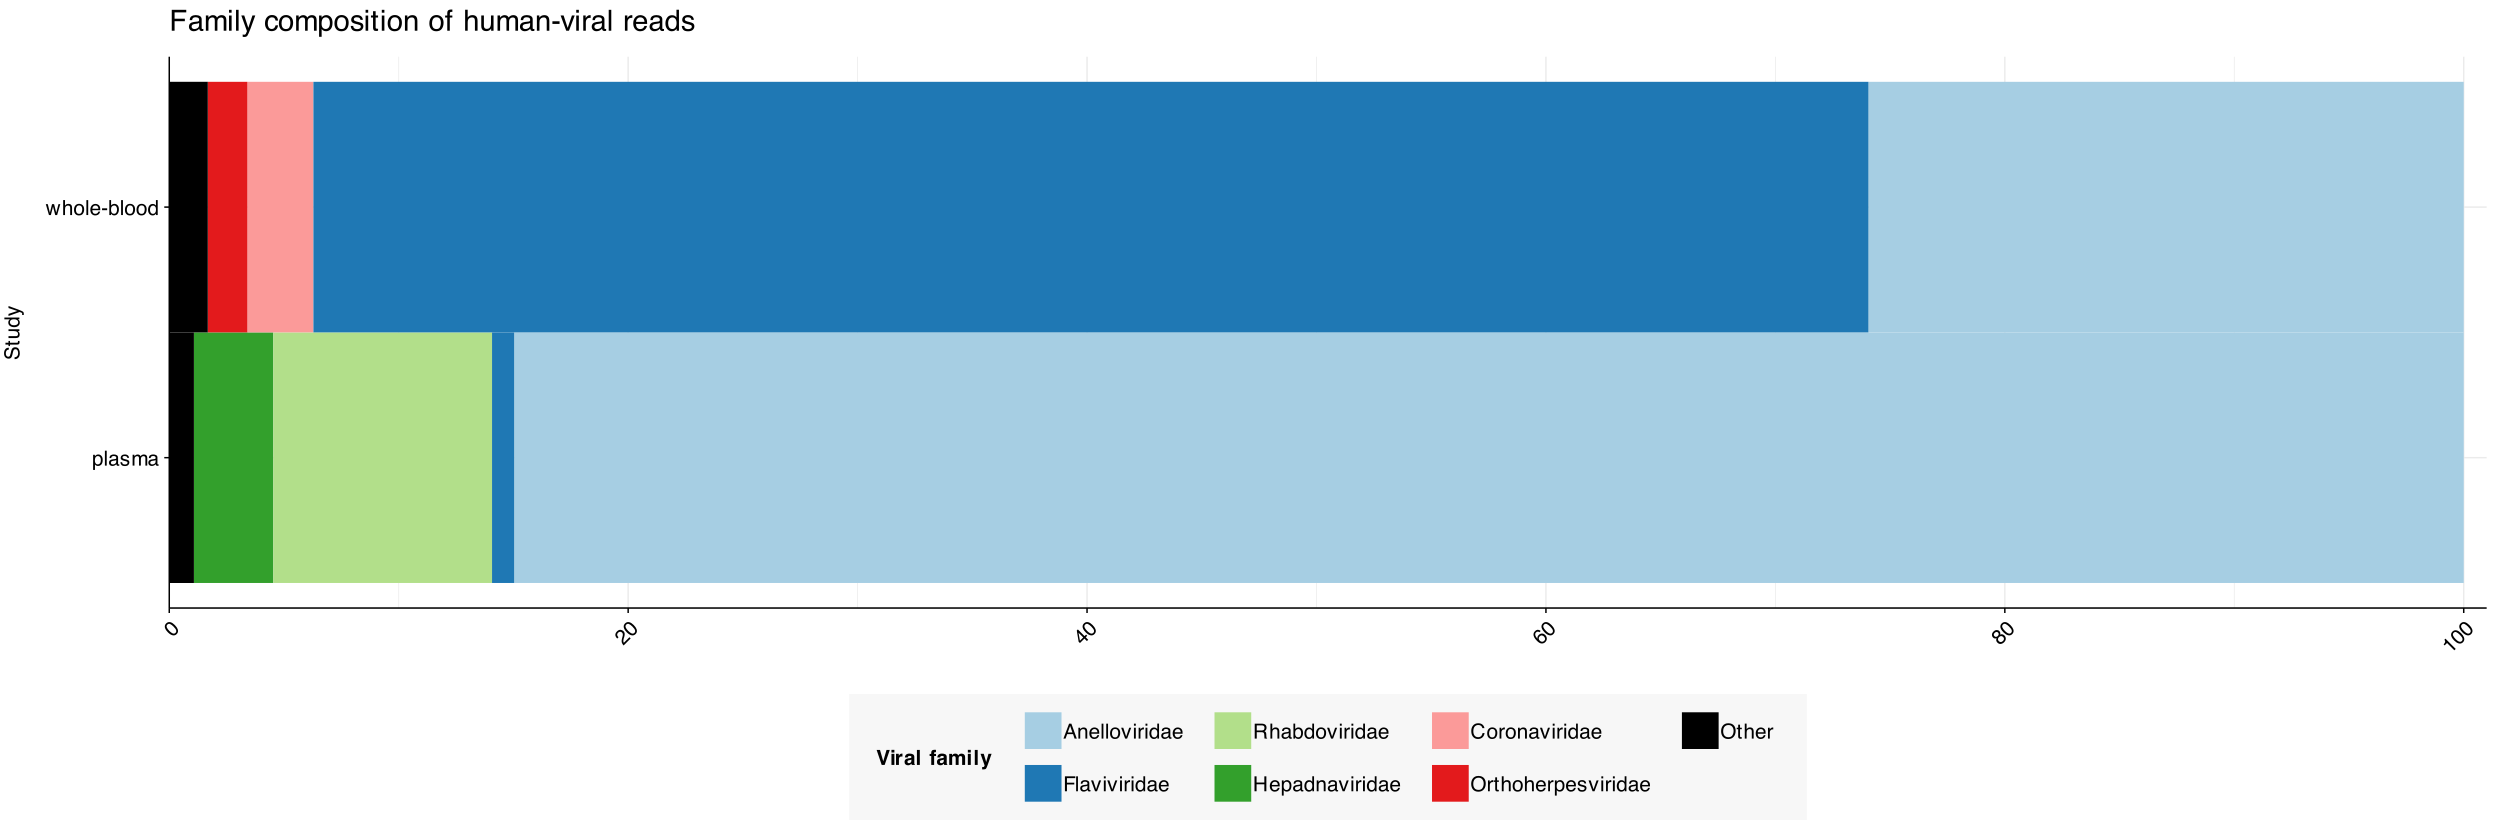 <?xml version="1.0" encoding="UTF-8"?>
<svg xmlns="http://www.w3.org/2000/svg" xmlns:xlink="http://www.w3.org/1999/xlink" width="1080" height="360" viewBox="0 0 1080 360">
<defs>
<g>
<g id="glyph-0-0">
<path d="M 0.297 0 L 0.297 -6.453 L 5.422 -6.453 L 5.422 0 Z M 4.609 -0.812 L 4.609 -5.641 L 1.094 -5.641 L 1.094 -0.812 Z M 4.609 -0.812 "/>
</g>
<g id="glyph-0-1">
<path d="M 2.562 -0.531 C 2.938 -0.531 3.242 -0.68 3.484 -0.984 C 3.734 -1.297 3.859 -1.758 3.859 -2.375 C 3.859 -2.75 3.801 -3.07 3.688 -3.344 C 3.488 -3.863 3.113 -4.125 2.562 -4.125 C 2.02 -4.125 1.645 -3.852 1.438 -3.312 C 1.332 -3.008 1.281 -2.633 1.281 -2.188 C 1.281 -1.82 1.332 -1.516 1.438 -1.266 C 1.645 -0.773 2.02 -0.531 2.562 -0.531 Z M 0.516 -4.688 L 1.281 -4.688 L 1.281 -4.062 C 1.445 -4.27 1.625 -4.438 1.812 -4.562 C 2.07 -4.738 2.383 -4.828 2.75 -4.828 C 3.281 -4.828 3.727 -4.617 4.094 -4.203 C 4.469 -3.797 4.656 -3.211 4.656 -2.453 C 4.656 -1.43 4.391 -0.703 3.859 -0.266 C 3.516 0.016 3.117 0.156 2.672 0.156 C 2.316 0.156 2.02 0.078 1.781 -0.078 C 1.633 -0.16 1.477 -0.312 1.312 -0.531 L 1.312 1.875 L 0.516 1.875 Z M 0.516 -4.688 "/>
</g>
<g id="glyph-0-2">
<path d="M 0.609 -6.453 L 1.391 -6.453 L 1.391 0 L 0.609 0 Z M 0.609 -6.453 "/>
</g>
<g id="glyph-0-3">
<path d="M 1.188 -1.25 C 1.188 -1.02 1.27 -0.836 1.438 -0.703 C 1.602 -0.578 1.801 -0.516 2.031 -0.516 C 2.312 -0.516 2.582 -0.578 2.844 -0.703 C 3.281 -0.922 3.5 -1.273 3.5 -1.766 L 3.5 -2.391 C 3.406 -2.328 3.281 -2.273 3.125 -2.234 C 2.969 -2.203 2.816 -2.176 2.672 -2.156 L 2.203 -2.094 C 1.91 -2.051 1.691 -1.988 1.547 -1.906 C 1.305 -1.77 1.188 -1.551 1.188 -1.25 Z M 3.109 -2.859 C 3.285 -2.879 3.406 -2.953 3.469 -3.078 C 3.5 -3.148 3.516 -3.254 3.516 -3.391 C 3.516 -3.648 3.414 -3.844 3.219 -3.969 C 3.031 -4.094 2.758 -4.156 2.406 -4.156 C 1.988 -4.156 1.695 -4.039 1.531 -3.812 C 1.438 -3.695 1.375 -3.516 1.344 -3.266 L 0.609 -3.266 C 0.617 -3.848 0.801 -4.254 1.156 -4.484 C 1.52 -4.711 1.941 -4.828 2.422 -4.828 C 2.973 -4.828 3.426 -4.719 3.781 -4.5 C 4.125 -4.289 4.297 -3.961 4.297 -3.516 L 4.297 -0.812 C 4.297 -0.727 4.312 -0.66 4.344 -0.609 C 4.375 -0.555 4.441 -0.531 4.547 -0.531 C 4.586 -0.531 4.629 -0.531 4.672 -0.531 C 4.711 -0.539 4.758 -0.551 4.812 -0.562 L 4.812 0.016 C 4.688 0.055 4.594 0.078 4.531 0.078 C 4.469 0.086 4.379 0.094 4.266 0.094 C 3.992 0.094 3.797 0 3.672 -0.188 C 3.609 -0.289 3.562 -0.438 3.531 -0.625 C 3.375 -0.414 3.145 -0.234 2.844 -0.078 C 2.539 0.078 2.207 0.156 1.844 0.156 C 1.406 0.156 1.047 0.023 0.766 -0.234 C 0.492 -0.504 0.359 -0.836 0.359 -1.234 C 0.359 -1.672 0.492 -2.008 0.766 -2.25 C 1.035 -2.488 1.395 -2.633 1.844 -2.688 Z M 2.453 -4.828 Z M 2.453 -4.828 "/>
</g>
<g id="glyph-0-4">
<path d="M 1.047 -1.484 C 1.066 -1.211 1.133 -1.008 1.25 -0.875 C 1.445 -0.613 1.789 -0.484 2.281 -0.484 C 2.57 -0.484 2.828 -0.547 3.047 -0.672 C 3.273 -0.805 3.391 -1.004 3.391 -1.266 C 3.391 -1.473 3.301 -1.629 3.125 -1.734 C 3.008 -1.797 2.785 -1.867 2.453 -1.953 L 1.812 -2.109 C 1.414 -2.211 1.125 -2.328 0.938 -2.453 C 0.594 -2.66 0.422 -2.953 0.422 -3.328 C 0.422 -3.773 0.582 -4.133 0.906 -4.406 C 1.227 -4.688 1.66 -4.828 2.203 -4.828 C 2.91 -4.828 3.422 -4.617 3.734 -4.203 C 3.93 -3.941 4.023 -3.66 4.016 -3.359 L 3.266 -3.359 C 3.254 -3.535 3.191 -3.695 3.078 -3.844 C 2.898 -4.051 2.586 -4.156 2.141 -4.156 C 1.836 -4.156 1.609 -4.098 1.453 -3.984 C 1.297 -3.867 1.219 -3.719 1.219 -3.531 C 1.219 -3.32 1.32 -3.156 1.531 -3.031 C 1.645 -2.957 1.816 -2.895 2.047 -2.844 L 2.578 -2.719 C 3.141 -2.582 3.52 -2.445 3.719 -2.312 C 4.02 -2.113 4.172 -1.797 4.172 -1.359 C 4.172 -0.941 4.008 -0.578 3.688 -0.266 C 3.375 0.035 2.895 0.188 2.25 0.188 C 1.551 0.188 1.055 0.023 0.766 -0.297 C 0.473 -0.617 0.316 -1.016 0.297 -1.484 Z M 2.219 -4.828 Z M 2.219 -4.828 "/>
</g>
<g id="glyph-0-5">
<path d="M 0.578 -4.703 L 1.359 -4.703 L 1.359 -4.031 C 1.547 -4.27 1.719 -4.441 1.875 -4.547 C 2.133 -4.723 2.43 -4.812 2.766 -4.812 C 3.141 -4.812 3.441 -4.719 3.672 -4.531 C 3.797 -4.426 3.91 -4.27 4.016 -4.062 C 4.191 -4.32 4.398 -4.508 4.641 -4.625 C 4.879 -4.75 5.145 -4.812 5.438 -4.812 C 6.07 -4.812 6.504 -4.582 6.734 -4.125 C 6.848 -3.875 6.906 -3.547 6.906 -3.141 L 6.906 0 L 6.094 0 L 6.094 -3.266 C 6.094 -3.578 6.016 -3.789 5.859 -3.906 C 5.703 -4.031 5.508 -4.094 5.281 -4.094 C 4.969 -4.094 4.695 -3.988 4.469 -3.781 C 4.25 -3.57 4.141 -3.223 4.141 -2.734 L 4.141 0 L 3.344 0 L 3.344 -3.078 C 3.344 -3.391 3.301 -3.617 3.219 -3.766 C 3.102 -3.984 2.879 -4.094 2.547 -4.094 C 2.254 -4.094 1.984 -3.977 1.734 -3.75 C 1.492 -3.52 1.375 -3.102 1.375 -2.5 L 1.375 0 L 0.578 0 Z M 0.578 -4.703 "/>
</g>
<g id="glyph-0-6">
<path d="M 0.938 -4.703 L 1.844 -1 L 2.766 -4.703 L 3.656 -4.703 L 4.578 -1.016 L 5.547 -4.703 L 6.328 -4.703 L 4.969 0 L 4.141 0 L 3.188 -3.641 L 2.266 0 L 1.438 0 L 0.078 -4.703 Z M 0.938 -4.703 "/>
</g>
<g id="glyph-0-7">
<path d="M 0.578 -6.484 L 1.375 -6.484 L 1.375 -4.062 C 1.562 -4.301 1.727 -4.473 1.875 -4.578 C 2.133 -4.742 2.453 -4.828 2.828 -4.828 C 3.516 -4.828 3.977 -4.586 4.219 -4.109 C 4.352 -3.848 4.422 -3.484 4.422 -3.016 L 4.422 0 L 3.609 0 L 3.609 -2.969 C 3.609 -3.312 3.562 -3.566 3.469 -3.734 C 3.32 -3.984 3.051 -4.109 2.656 -4.109 C 2.332 -4.109 2.035 -3.992 1.766 -3.766 C 1.504 -3.547 1.375 -3.125 1.375 -2.5 L 1.375 0 L 0.578 0 Z M 0.578 -6.484 "/>
</g>
<g id="glyph-0-8">
<path d="M 2.453 -0.516 C 2.973 -0.516 3.328 -0.711 3.516 -1.109 C 3.711 -1.504 3.812 -1.945 3.812 -2.438 C 3.812 -2.875 3.742 -3.227 3.609 -3.5 C 3.391 -3.938 3.004 -4.156 2.453 -4.156 C 1.973 -4.156 1.625 -3.969 1.406 -3.594 C 1.188 -3.227 1.078 -2.785 1.078 -2.266 C 1.078 -1.766 1.188 -1.348 1.406 -1.016 C 1.625 -0.68 1.973 -0.516 2.453 -0.516 Z M 2.484 -4.844 C 3.086 -4.844 3.598 -4.641 4.016 -4.234 C 4.43 -3.828 4.641 -3.234 4.641 -2.453 C 4.641 -1.691 4.453 -1.062 4.078 -0.562 C 3.711 -0.07 3.145 0.172 2.375 0.172 C 1.727 0.172 1.211 -0.047 0.828 -0.484 C 0.453 -0.922 0.266 -1.508 0.266 -2.25 C 0.266 -3.039 0.461 -3.672 0.859 -4.141 C 1.266 -4.609 1.805 -4.844 2.484 -4.844 Z M 2.453 -4.828 Z M 2.453 -4.828 "/>
</g>
<g id="glyph-0-9">
<path d="M 2.547 -4.812 C 2.879 -4.812 3.203 -4.734 3.516 -4.578 C 3.828 -4.422 4.066 -4.219 4.234 -3.969 C 4.391 -3.727 4.492 -3.453 4.547 -3.141 C 4.586 -2.922 4.609 -2.57 4.609 -2.094 L 1.172 -2.094 C 1.18 -1.625 1.289 -1.242 1.5 -0.953 C 1.707 -0.66 2.035 -0.516 2.484 -0.516 C 2.898 -0.516 3.227 -0.648 3.469 -0.922 C 3.613 -1.086 3.711 -1.273 3.766 -1.484 L 4.547 -1.484 C 4.523 -1.305 4.457 -1.109 4.344 -0.891 C 4.227 -0.68 4.098 -0.508 3.953 -0.375 C 3.711 -0.145 3.414 0.008 3.062 0.094 C 2.875 0.145 2.66 0.172 2.422 0.172 C 1.828 0.172 1.328 -0.039 0.922 -0.469 C 0.516 -0.895 0.312 -1.492 0.312 -2.266 C 0.312 -3.016 0.516 -3.625 0.922 -4.094 C 1.336 -4.57 1.879 -4.812 2.547 -4.812 Z M 3.797 -2.734 C 3.766 -3.078 3.691 -3.348 3.578 -3.547 C 3.359 -3.93 2.992 -4.125 2.484 -4.125 C 2.129 -4.125 1.828 -3.988 1.578 -3.719 C 1.328 -3.457 1.195 -3.129 1.188 -2.734 Z M 2.469 -4.828 Z M 2.469 -4.828 "/>
</g>
<g id="glyph-0-10">
<path d="M 0.375 -2.906 L 2.578 -2.906 L 2.578 -2.094 L 0.375 -2.094 Z M 0.375 -2.906 "/>
</g>
<g id="glyph-0-11">
<path d="M 0.516 -6.484 L 1.281 -6.484 L 1.281 -4.141 C 1.457 -4.359 1.664 -4.523 1.906 -4.641 C 2.145 -4.766 2.406 -4.828 2.688 -4.828 C 3.27 -4.828 3.742 -4.625 4.109 -4.219 C 4.473 -3.82 4.656 -3.227 4.656 -2.438 C 4.656 -1.695 4.473 -1.078 4.109 -0.578 C 3.754 -0.086 3.258 0.156 2.625 0.156 C 2.27 0.156 1.969 0.066 1.719 -0.109 C 1.57 -0.211 1.414 -0.379 1.25 -0.609 L 1.25 0 L 0.516 0 Z M 2.578 -0.547 C 3.004 -0.547 3.32 -0.711 3.531 -1.047 C 3.75 -1.391 3.859 -1.844 3.859 -2.406 C 3.859 -2.895 3.75 -3.301 3.531 -3.625 C 3.32 -3.957 3.008 -4.125 2.594 -4.125 C 2.238 -4.125 1.926 -3.988 1.656 -3.719 C 1.383 -3.457 1.25 -3.02 1.25 -2.406 C 1.25 -1.957 1.301 -1.598 1.406 -1.328 C 1.613 -0.805 2.004 -0.547 2.578 -0.547 Z M 2.578 -0.547 "/>
</g>
<g id="glyph-0-12">
<path d="M 1.078 -2.297 C 1.078 -1.797 1.18 -1.375 1.391 -1.031 C 1.609 -0.688 1.957 -0.516 2.438 -0.516 C 2.801 -0.516 3.098 -0.672 3.328 -0.984 C 3.566 -1.305 3.688 -1.758 3.688 -2.344 C 3.688 -2.945 3.562 -3.391 3.312 -3.672 C 3.07 -3.953 2.773 -4.094 2.422 -4.094 C 2.023 -4.094 1.703 -3.941 1.453 -3.641 C 1.203 -3.336 1.078 -2.891 1.078 -2.297 Z M 2.266 -4.797 C 2.629 -4.797 2.93 -4.719 3.172 -4.562 C 3.316 -4.477 3.477 -4.32 3.656 -4.094 L 3.656 -6.484 L 4.422 -6.484 L 4.422 0 L 3.703 0 L 3.703 -0.656 C 3.516 -0.363 3.297 -0.148 3.047 -0.016 C 2.797 0.109 2.508 0.172 2.188 0.172 C 1.656 0.172 1.195 -0.047 0.812 -0.484 C 0.438 -0.93 0.25 -1.52 0.25 -2.25 C 0.25 -2.938 0.422 -3.531 0.766 -4.031 C 1.117 -4.539 1.617 -4.797 2.266 -4.797 Z M 2.266 -4.797 "/>
</g>
<g id="glyph-0-13">
<path d="M 4 -2.641 L 3.016 -5.5 L 1.984 -2.641 Z M 2.562 -6.453 L 3.547 -6.453 L 5.891 0 L 4.938 0 L 4.281 -1.938 L 1.734 -1.938 L 1.031 0 L 0.125 0 Z M 2.562 -6.453 "/>
</g>
<g id="glyph-0-14">
<path d="M 0.578 -4.703 L 1.328 -4.703 L 1.328 -4.031 C 1.555 -4.312 1.789 -4.508 2.031 -4.625 C 2.281 -4.75 2.562 -4.812 2.875 -4.812 C 3.539 -4.812 3.988 -4.578 4.219 -4.109 C 4.352 -3.859 4.422 -3.492 4.422 -3.016 L 4.422 0 L 3.609 0 L 3.609 -2.969 C 3.609 -3.25 3.566 -3.477 3.484 -3.656 C 3.348 -3.945 3.094 -4.094 2.719 -4.094 C 2.531 -4.094 2.379 -4.078 2.266 -4.047 C 2.047 -3.984 1.852 -3.852 1.688 -3.656 C 1.551 -3.5 1.461 -3.336 1.422 -3.172 C 1.391 -3.004 1.375 -2.77 1.375 -2.469 L 1.375 0 L 0.578 0 Z M 2.438 -4.828 Z M 2.438 -4.828 "/>
</g>
<g id="glyph-0-15">
<path d="M 0.969 -4.703 L 2.219 -0.875 L 3.531 -4.703 L 4.406 -4.703 L 2.625 0 L 1.781 0 L 0.047 -4.703 Z M 0.969 -4.703 "/>
</g>
<g id="glyph-0-16">
<path d="M 0.578 -4.688 L 1.391 -4.688 L 1.391 0 L 0.578 0 Z M 0.578 -6.453 L 1.391 -6.453 L 1.391 -5.562 L 0.578 -5.562 Z M 0.578 -6.453 "/>
</g>
<g id="glyph-0-17">
<path d="M 0.609 -4.703 L 1.359 -4.703 L 1.359 -3.891 C 1.422 -4.047 1.57 -4.238 1.812 -4.469 C 2.051 -4.695 2.328 -4.812 2.641 -4.812 C 2.648 -4.812 2.672 -4.805 2.703 -4.797 C 2.742 -4.797 2.805 -4.797 2.891 -4.797 L 2.891 -3.953 C 2.848 -3.961 2.805 -3.969 2.766 -3.969 C 2.723 -3.977 2.676 -3.984 2.625 -3.984 C 2.227 -3.984 1.922 -3.852 1.703 -3.594 C 1.492 -3.332 1.391 -3.035 1.391 -2.703 L 1.391 0 L 0.609 0 Z M 0.609 -4.703 "/>
</g>
<g id="glyph-0-18">
<path d="M 0.766 -6.453 L 5.25 -6.453 L 5.25 -5.672 L 1.641 -5.672 L 1.641 -3.703 L 4.812 -3.703 L 4.812 -2.938 L 1.641 -2.938 L 1.641 0 L 0.766 0 Z M 0.766 -6.453 "/>
</g>
<g id="glyph-0-19">
<path d="M 3.688 -3.5 C 4.094 -3.5 4.414 -3.578 4.656 -3.734 C 4.895 -3.898 5.016 -4.195 5.016 -4.625 C 5.016 -5.094 4.848 -5.41 4.516 -5.578 C 4.336 -5.66 4.098 -5.703 3.797 -5.703 L 1.672 -5.703 L 1.672 -3.5 Z M 0.797 -6.453 L 3.781 -6.453 C 4.27 -6.453 4.676 -6.379 5 -6.234 C 5.602 -5.961 5.906 -5.457 5.906 -4.719 C 5.906 -4.332 5.82 -4.016 5.656 -3.766 C 5.5 -3.516 5.281 -3.316 5 -3.172 C 5.25 -3.066 5.438 -2.93 5.562 -2.766 C 5.688 -2.598 5.758 -2.328 5.781 -1.953 L 5.812 -1.094 C 5.82 -0.844 5.844 -0.66 5.875 -0.547 C 5.926 -0.336 6.02 -0.203 6.156 -0.141 L 6.156 0 L 5.078 0 C 5.047 -0.051 5.02 -0.117 5 -0.203 C 4.988 -0.297 4.977 -0.469 4.969 -0.719 L 4.906 -1.797 C 4.883 -2.223 4.727 -2.508 4.438 -2.656 C 4.27 -2.727 4.008 -2.766 3.656 -2.766 L 1.672 -2.766 L 1.672 0 L 0.797 0 Z M 0.797 -6.453 "/>
</g>
<g id="glyph-0-20">
<path d="M 0.703 -6.453 L 1.594 -6.453 L 1.594 -3.781 L 4.953 -3.781 L 4.953 -6.453 L 5.828 -6.453 L 5.828 0 L 4.953 0 L 4.953 -3.016 L 1.594 -3.016 L 1.594 0 L 0.703 0 Z M 0.703 -6.453 "/>
</g>
<g id="glyph-0-21">
<path d="M 3.406 -6.625 C 4.219 -6.625 4.848 -6.41 5.297 -5.984 C 5.754 -5.555 6.008 -5.066 6.062 -4.516 L 5.203 -4.516 C 5.109 -4.93 4.914 -5.258 4.625 -5.5 C 4.344 -5.75 3.941 -5.875 3.422 -5.875 C 2.785 -5.875 2.27 -5.648 1.875 -5.203 C 1.477 -4.754 1.281 -4.066 1.281 -3.141 C 1.281 -2.391 1.457 -1.781 1.812 -1.312 C 2.164 -0.844 2.691 -0.609 3.391 -0.609 C 4.035 -0.609 4.531 -0.852 4.875 -1.344 C 5.051 -1.602 5.18 -1.945 5.266 -2.375 L 6.125 -2.375 C 6.039 -1.695 5.785 -1.125 5.359 -0.656 C 4.848 -0.102 4.16 0.172 3.297 0.172 C 2.547 0.172 1.914 -0.055 1.406 -0.516 C 0.727 -1.117 0.391 -2.047 0.391 -3.297 C 0.391 -4.242 0.645 -5.023 1.156 -5.641 C 1.695 -6.297 2.445 -6.625 3.406 -6.625 Z M 3.234 -6.625 Z M 3.234 -6.625 "/>
</g>
<g id="glyph-0-22">
<path d="M 3.469 -6.625 C 4.613 -6.625 5.457 -6.258 6 -5.531 C 6.426 -4.957 6.641 -4.227 6.641 -3.344 C 6.641 -2.375 6.395 -1.57 5.906 -0.938 C 5.332 -0.188 4.516 0.188 3.453 0.188 C 2.461 0.188 1.68 -0.141 1.109 -0.797 C 0.609 -1.43 0.359 -2.227 0.359 -3.188 C 0.359 -4.062 0.57 -4.812 1 -5.438 C 1.562 -6.227 2.383 -6.625 3.469 -6.625 Z M 3.562 -0.594 C 4.332 -0.594 4.891 -0.867 5.234 -1.422 C 5.578 -1.973 5.75 -2.609 5.75 -3.328 C 5.75 -4.086 5.551 -4.695 5.156 -5.156 C 4.758 -5.625 4.219 -5.859 3.531 -5.859 C 2.852 -5.859 2.301 -5.629 1.875 -5.172 C 1.457 -4.711 1.25 -4.035 1.25 -3.141 C 1.25 -2.422 1.43 -1.816 1.797 -1.328 C 2.16 -0.836 2.75 -0.594 3.562 -0.594 Z M 3.5 -6.625 Z M 3.5 -6.625 "/>
</g>
<g id="glyph-0-23">
<path d="M 0.734 -6.016 L 1.531 -6.016 L 1.531 -4.703 L 2.297 -4.703 L 2.297 -4.062 L 1.531 -4.062 L 1.531 -0.984 C 1.531 -0.828 1.586 -0.719 1.703 -0.656 C 1.766 -0.625 1.867 -0.609 2.016 -0.609 C 2.047 -0.609 2.082 -0.609 2.125 -0.609 C 2.176 -0.609 2.234 -0.613 2.297 -0.625 L 2.297 0 C 2.203 0.031 2.102 0.051 2 0.062 C 1.906 0.07 1.801 0.078 1.688 0.078 C 1.32 0.078 1.07 -0.016 0.938 -0.203 C 0.801 -0.398 0.734 -0.645 0.734 -0.938 L 0.734 -4.062 L 0.094 -4.062 L 0.094 -4.703 L 0.734 -4.703 Z M 0.734 -6.016 "/>
</g>
<g id="glyph-1-0">
<path d="M 0.203 -0.203 L -4.359 -4.766 L -0.734 -8.391 L 3.828 -3.828 Z M 2.688 -3.844 L -0.719 -7.25 L -3.219 -4.75 L 0.188 -1.344 Z M 2.688 -3.844 "/>
</g>
<g id="glyph-1-1">
<path d="M -2.734 -6.172 C -2.16 -6.742 -1.504 -6.922 -0.766 -6.703 C -0.203 -6.535 0.395 -6.133 1.031 -5.5 C 1.633 -4.895 2.047 -4.305 2.266 -3.734 C 2.578 -2.898 2.438 -2.188 1.844 -1.594 C 1.312 -1.062 0.68 -0.898 -0.047 -1.109 C -0.648 -1.273 -1.273 -1.68 -1.922 -2.328 C -2.43 -2.836 -2.805 -3.336 -3.047 -3.828 C -3.473 -4.754 -3.367 -5.535 -2.734 -6.172 Z M 1.328 -2.109 C 1.617 -2.398 1.719 -2.754 1.625 -3.172 C 1.539 -3.598 1.148 -4.16 0.453 -4.859 C -0.055 -5.367 -0.531 -5.723 -0.969 -5.922 C -1.414 -6.129 -1.82 -6.051 -2.188 -5.688 C -2.508 -5.363 -2.594 -4.973 -2.438 -4.516 C -2.281 -4.055 -1.898 -3.523 -1.297 -2.922 C -0.848 -2.473 -0.438 -2.156 -0.062 -1.969 C 0.5 -1.695 0.961 -1.742 1.328 -2.109 Z M 1.328 -2.109 "/>
</g>
<g id="glyph-1-2">
<path d="M 0.203 -0.203 C -0.16 -0.609 -0.414 -1.02 -0.562 -1.438 C -0.707 -1.852 -0.695 -2.383 -0.531 -3.031 L -0.281 -3.969 C -0.164 -4.395 -0.113 -4.707 -0.125 -4.906 C -0.113 -5.25 -0.223 -5.535 -0.453 -5.766 C -0.703 -6.016 -0.984 -6.141 -1.297 -6.141 C -1.609 -6.141 -1.895 -6.008 -2.156 -5.75 C -2.539 -5.363 -2.66 -4.953 -2.516 -4.516 C -2.43 -4.285 -2.258 -4.031 -2 -3.75 L -2.562 -3.188 C -2.938 -3.582 -3.188 -3.969 -3.312 -4.344 C -3.488 -5.02 -3.273 -5.66 -2.672 -6.266 C -2.148 -6.785 -1.633 -7.02 -1.125 -6.969 C -0.625 -6.926 -0.207 -6.738 0.125 -6.406 C 0.488 -6.039 0.672 -5.609 0.672 -5.109 C 0.68 -4.828 0.609 -4.391 0.453 -3.797 L 0.234 -3.141 C 0.148 -2.828 0.102 -2.562 0.094 -2.344 C 0.062 -1.957 0.129 -1.629 0.297 -1.359 L 2.719 -3.781 L 3.25 -3.25 Z M 0.203 -0.203 "/>
</g>
<g id="glyph-1-3">
<path d="M 0.516 -3.672 L -1.5 -5.688 L -0.906 -2.25 Z M 2.109 -2.109 L 1.031 -3.188 L -0.906 -1.25 L -1.469 -1.812 L -2.266 -6.672 L -1.797 -7.141 L 1.094 -4.25 L 1.75 -4.906 L 2.25 -4.406 L 1.594 -3.75 L 2.672 -2.672 Z M 2.109 -2.109 "/>
</g>
<g id="glyph-1-4">
<path d="M -2.609 -6.328 C -2.109 -6.828 -1.629 -7.039 -1.172 -6.969 C -0.723 -6.906 -0.363 -6.738 -0.094 -6.469 L -0.641 -5.922 C -0.848 -6.066 -1.039 -6.156 -1.219 -6.188 C -1.539 -6.238 -1.844 -6.125 -2.125 -5.844 C -2.426 -5.539 -2.523 -5.148 -2.422 -4.672 C -2.316 -4.191 -2.004 -3.672 -1.484 -3.109 C -1.547 -3.422 -1.531 -3.727 -1.438 -4.031 C -1.332 -4.281 -1.164 -4.52 -0.938 -4.75 C -0.57 -5.113 -0.129 -5.316 0.391 -5.359 C 0.91 -5.398 1.406 -5.188 1.875 -4.719 C 2.281 -4.312 2.504 -3.82 2.547 -3.25 C 2.586 -2.676 2.363 -2.145 1.875 -1.656 C 1.469 -1.25 0.957 -1.051 0.344 -1.062 C -0.27 -1.07 -0.953 -1.453 -1.703 -2.203 C -2.254 -2.754 -2.66 -3.285 -2.922 -3.797 C -3.398 -4.797 -3.297 -5.641 -2.609 -6.328 Z M 1.438 -2.219 C 1.727 -2.508 1.848 -2.82 1.797 -3.156 C 1.754 -3.5 1.598 -3.805 1.328 -4.078 C 1.098 -4.305 0.812 -4.457 0.469 -4.531 C 0.133 -4.613 -0.203 -4.484 -0.547 -4.141 C -0.785 -3.898 -0.914 -3.609 -0.938 -3.266 C -0.957 -2.922 -0.805 -2.586 -0.484 -2.266 C -0.211 -1.992 0.098 -1.844 0.453 -1.812 C 0.805 -1.781 1.133 -1.914 1.438 -2.219 Z M 1.438 -2.219 "/>
</g>
<g id="glyph-1-5">
<path d="M -0.844 -4.312 C -0.602 -4.551 -0.484 -4.812 -0.484 -5.094 C -0.484 -5.375 -0.578 -5.609 -0.766 -5.797 C -0.93 -5.961 -1.145 -6.047 -1.406 -6.047 C -1.676 -6.055 -1.945 -5.926 -2.219 -5.656 C -2.5 -5.375 -2.629 -5.109 -2.609 -4.859 C -2.586 -4.609 -2.484 -4.391 -2.297 -4.203 C -2.086 -3.992 -1.844 -3.906 -1.562 -3.938 C -1.289 -3.977 -1.051 -4.102 -0.844 -4.312 Z M 1.375 -2.156 C 1.633 -2.414 1.773 -2.695 1.797 -3 C 1.828 -3.312 1.707 -3.602 1.438 -3.875 C 1.156 -4.156 0.852 -4.285 0.531 -4.266 C 0.207 -4.242 -0.094 -4.094 -0.375 -3.812 C -0.633 -3.551 -0.773 -3.258 -0.797 -2.938 C -0.816 -2.613 -0.691 -2.316 -0.422 -2.047 C -0.191 -1.816 0.082 -1.695 0.406 -1.688 C 0.727 -1.676 1.051 -1.832 1.375 -2.156 Z M -1.406 -3.344 C -1.625 -3.25 -1.82 -3.207 -2 -3.219 C -2.32 -3.207 -2.617 -3.336 -2.891 -3.609 C -3.223 -3.941 -3.391 -4.348 -3.391 -4.828 C -3.391 -5.305 -3.164 -5.77 -2.719 -6.219 C -2.289 -6.645 -1.844 -6.863 -1.375 -6.875 C -0.914 -6.895 -0.535 -6.754 -0.234 -6.453 C 0.047 -6.172 0.203 -5.867 0.234 -5.547 C 0.254 -5.379 0.227 -5.164 0.156 -4.906 C 0.426 -5.008 0.664 -5.062 0.875 -5.062 C 1.281 -5.051 1.648 -4.879 1.984 -4.547 C 2.379 -4.148 2.578 -3.68 2.578 -3.141 C 2.586 -2.609 2.352 -2.102 1.875 -1.625 C 1.445 -1.195 0.961 -0.945 0.422 -0.875 C -0.109 -0.812 -0.598 -1.004 -1.047 -1.453 C -1.305 -1.711 -1.469 -2 -1.531 -2.312 C -1.602 -2.633 -1.562 -2.977 -1.406 -3.344 Z M -1.406 -3.344 "/>
</g>
<g id="glyph-1-6">
<path d="M -2.547 -3.766 L -2.969 -4.188 C -2.602 -4.633 -2.383 -4.977 -2.312 -5.219 C -2.25 -5.469 -2.352 -5.812 -2.625 -6.25 L -2.188 -6.688 L 2.25 -2.25 L 1.656 -1.656 L -1.5 -4.812 Z M -2.547 -3.766 "/>
</g>
<g id="glyph-2-0">
<path d="M 0 -0.297 L -6.453 -0.297 L -6.453 -5.422 L 0 -5.422 Z M -0.812 -4.609 L -5.641 -4.609 L -5.641 -1.094 L -0.812 -1.094 Z M -0.812 -4.609 "/>
</g>
<g id="glyph-2-1">
<path d="M -2.078 -1.25 C -1.711 -1.27 -1.414 -1.359 -1.188 -1.516 C -0.758 -1.805 -0.547 -2.316 -0.547 -3.047 C -0.547 -3.379 -0.594 -3.68 -0.688 -3.953 C -0.875 -4.473 -1.203 -4.734 -1.672 -4.734 C -2.016 -4.734 -2.266 -4.625 -2.422 -4.406 C -2.566 -4.176 -2.691 -3.828 -2.797 -3.359 L -3 -2.484 C -3.125 -1.91 -3.266 -1.504 -3.422 -1.266 C -3.691 -0.859 -4.094 -0.656 -4.625 -0.656 C -5.207 -0.656 -5.688 -0.852 -6.062 -1.25 C -6.438 -1.656 -6.625 -2.223 -6.625 -2.953 C -6.625 -3.629 -6.457 -4.203 -6.125 -4.672 C -5.801 -5.148 -5.281 -5.391 -4.562 -5.391 L -4.562 -4.578 C -4.906 -4.523 -5.172 -4.43 -5.359 -4.297 C -5.691 -4.023 -5.859 -3.57 -5.859 -2.938 C -5.859 -2.414 -5.75 -2.039 -5.531 -1.812 C -5.32 -1.594 -5.07 -1.484 -4.781 -1.484 C -4.469 -1.484 -4.238 -1.613 -4.094 -1.875 C -4 -2.051 -3.879 -2.441 -3.734 -3.047 L -3.531 -3.953 C -3.426 -4.391 -3.289 -4.727 -3.125 -4.969 C -2.82 -5.375 -2.383 -5.578 -1.812 -5.578 C -1.094 -5.578 -0.578 -5.316 -0.266 -4.797 C 0.035 -4.273 0.188 -3.672 0.188 -2.984 C 0.188 -2.18 -0.016 -1.555 -0.422 -1.109 C -0.828 -0.648 -1.379 -0.426 -2.078 -0.438 Z M -6.625 -3.031 Z M -6.625 -3.031 "/>
</g>
<g id="glyph-2-2">
<path d="M -6.016 -0.734 L -6.016 -1.531 L -4.703 -1.531 L -4.703 -2.297 L -4.062 -2.297 L -4.062 -1.531 L -0.984 -1.531 C -0.828 -1.531 -0.719 -1.586 -0.656 -1.703 C -0.625 -1.766 -0.609 -1.867 -0.609 -2.016 C -0.609 -2.047 -0.609 -2.082 -0.609 -2.125 C -0.609 -2.176 -0.613 -2.234 -0.625 -2.297 L 0 -2.297 C 0.031 -2.203 0.051 -2.102 0.062 -2 C 0.07 -1.906 0.078 -1.801 0.078 -1.688 C 0.078 -1.32 -0.016 -1.07 -0.203 -0.938 C -0.398 -0.801 -0.645 -0.734 -0.938 -0.734 L -4.062 -0.734 L -4.062 -0.094 L -4.703 -0.094 L -4.703 -0.734 Z M -6.016 -0.734 "/>
</g>
<g id="glyph-2-3">
<path d="M -4.703 -1.375 L -1.578 -1.375 C -1.336 -1.375 -1.145 -1.41 -1 -1.484 C -0.719 -1.629 -0.578 -1.891 -0.578 -2.266 C -0.578 -2.816 -0.82 -3.191 -1.312 -3.391 C -1.57 -3.504 -1.93 -3.562 -2.391 -3.562 L -4.703 -3.562 L -4.703 -4.344 L 0 -4.344 L 0 -3.609 L -0.688 -3.609 C -0.508 -3.504 -0.359 -3.379 -0.234 -3.234 C 0.004 -2.93 0.125 -2.562 0.125 -2.125 C 0.125 -1.457 -0.098 -1.004 -0.547 -0.766 C -0.785 -0.629 -1.102 -0.562 -1.5 -0.562 L -4.703 -0.562 Z M -4.828 -2.453 Z M -4.828 -2.453 "/>
</g>
<g id="glyph-2-4">
<path d="M -2.297 -1.078 C -1.797 -1.078 -1.375 -1.18 -1.031 -1.391 C -0.688 -1.609 -0.516 -1.957 -0.516 -2.438 C -0.516 -2.801 -0.672 -3.098 -0.984 -3.328 C -1.305 -3.566 -1.758 -3.688 -2.344 -3.688 C -2.945 -3.688 -3.391 -3.562 -3.672 -3.312 C -3.953 -3.07 -4.094 -2.773 -4.094 -2.422 C -4.094 -2.023 -3.941 -1.703 -3.641 -1.453 C -3.336 -1.203 -2.891 -1.078 -2.297 -1.078 Z M -4.797 -2.266 C -4.797 -2.629 -4.719 -2.93 -4.562 -3.172 C -4.477 -3.316 -4.32 -3.477 -4.094 -3.656 L -6.484 -3.656 L -6.484 -4.422 L 0 -4.422 L 0 -3.703 L -0.656 -3.703 C -0.363 -3.516 -0.148 -3.297 -0.016 -3.047 C 0.109 -2.797 0.172 -2.508 0.172 -2.188 C 0.172 -1.656 -0.047 -1.195 -0.484 -0.812 C -0.93 -0.438 -1.52 -0.25 -2.25 -0.25 C -2.938 -0.25 -3.531 -0.422 -4.031 -0.766 C -4.539 -1.117 -4.797 -1.617 -4.797 -2.266 Z M -4.797 -2.266 "/>
</g>
<g id="glyph-2-5">
<path d="M -4.703 -3.516 L -4.703 -4.391 C -4.398 -4.285 -3.711 -4.039 -2.641 -3.656 C -1.828 -3.363 -1.164 -3.125 -0.656 -2.938 C 0.539 -2.477 1.27 -2.156 1.531 -1.969 C 1.789 -1.781 1.922 -1.457 1.922 -1 C 1.922 -0.883 1.914 -0.797 1.906 -0.734 C 1.906 -0.68 1.895 -0.609 1.875 -0.516 L 1.141 -0.516 C 1.18 -0.648 1.207 -0.75 1.219 -0.812 C 1.227 -0.875 1.234 -0.93 1.234 -0.984 C 1.234 -1.129 1.207 -1.234 1.156 -1.297 C 1.102 -1.367 1.047 -1.43 0.984 -1.484 C 0.953 -1.492 0.828 -1.539 0.609 -1.625 C 0.398 -1.719 0.242 -1.785 0.141 -1.828 L -4.703 -0.094 L -4.703 -0.984 L -0.875 -2.25 Z M -4.828 -2.25 Z M -4.828 -2.25 "/>
</g>
<g id="glyph-3-0">
<path d="M 0.672 -6.484 L 5.891 -6.484 L 5.891 0 L 0.672 0 Z M 5.078 -0.812 L 5.078 -5.672 L 1.484 -5.672 L 1.484 -0.812 Z M 5.078 -0.812 "/>
</g>
<g id="glyph-3-1">
<path d="M 0.203 -6.484 L 1.656 -6.484 L 3.062 -1.562 L 4.484 -6.484 L 5.891 -6.484 L 3.672 0 L 2.391 0 Z M 0.203 -6.484 "/>
</g>
<g id="glyph-3-2">
<path d="M 1.875 -4.797 L 1.875 0 L 0.609 0 L 0.609 -4.797 Z M 1.875 -6.516 L 1.875 -5.359 L 0.609 -5.359 L 0.609 -6.516 Z M 1.875 -6.516 "/>
</g>
<g id="glyph-3-3">
<path d="M 3 -3.641 C 2.488 -3.641 2.148 -3.473 1.984 -3.141 C 1.879 -2.953 1.828 -2.672 1.828 -2.297 L 1.828 0 L 0.578 0 L 0.578 -4.797 L 1.766 -4.797 L 1.766 -3.953 C 1.961 -4.273 2.129 -4.492 2.266 -4.609 C 2.504 -4.805 2.812 -4.906 3.188 -4.906 C 3.207 -4.906 3.223 -4.906 3.234 -4.906 C 3.254 -4.906 3.297 -4.898 3.359 -4.891 L 3.359 -3.609 C 3.273 -3.617 3.203 -3.625 3.141 -3.625 C 3.078 -3.633 3.031 -3.641 3 -3.641 Z M 3 -3.641 "/>
</g>
<g id="glyph-3-4">
<path d="M 0.766 -4.266 C 1.098 -4.691 1.664 -4.906 2.469 -4.906 C 2.988 -4.906 3.457 -4.801 3.875 -4.594 C 4.281 -4.383 4.484 -3.992 4.484 -3.422 L 4.484 -1.219 C 4.484 -1.062 4.484 -0.875 4.484 -0.656 C 4.492 -0.5 4.52 -0.391 4.562 -0.328 C 4.602 -0.266 4.664 -0.219 4.75 -0.188 L 4.75 0 L 3.391 0 C 3.348 -0.094 3.316 -0.18 3.297 -0.266 C 3.285 -0.359 3.273 -0.457 3.266 -0.562 C 3.098 -0.375 2.898 -0.211 2.672 -0.078 C 2.398 0.078 2.098 0.156 1.766 0.156 C 1.328 0.156 0.969 0.031 0.688 -0.219 C 0.406 -0.469 0.266 -0.82 0.266 -1.281 C 0.266 -1.863 0.488 -2.285 0.938 -2.547 C 1.188 -2.691 1.555 -2.797 2.047 -2.859 L 2.469 -2.906 C 2.695 -2.938 2.863 -2.977 2.969 -3.031 C 3.145 -3.102 3.234 -3.219 3.234 -3.375 C 3.234 -3.57 3.164 -3.707 3.031 -3.781 C 2.895 -3.852 2.691 -3.891 2.422 -3.891 C 2.129 -3.891 1.922 -3.816 1.797 -3.672 C 1.711 -3.566 1.656 -3.422 1.625 -3.234 L 0.406 -3.234 C 0.438 -3.66 0.555 -4.004 0.766 -4.266 Z M 1.703 -0.906 C 1.816 -0.812 1.957 -0.766 2.125 -0.766 C 2.395 -0.766 2.645 -0.844 2.875 -1 C 3.102 -1.156 3.219 -1.441 3.219 -1.859 L 3.219 -2.328 C 3.145 -2.273 3.066 -2.234 2.984 -2.203 C 2.898 -2.172 2.789 -2.145 2.656 -2.125 L 2.375 -2.062 C 2.113 -2.02 1.926 -1.969 1.812 -1.906 C 1.613 -1.789 1.516 -1.609 1.516 -1.359 C 1.516 -1.148 1.578 -1 1.703 -0.906 Z M 1.703 -0.906 "/>
</g>
<g id="glyph-3-5">
<path d="M 0.609 -6.484 L 1.859 -6.484 L 1.859 0 L 0.609 0 Z M 0.609 -6.484 "/>
</g>
<g id="glyph-3-6">
</g>
<g id="glyph-3-7">
<path d="M 2.828 -6.516 L 2.828 -5.5 C 2.754 -5.508 2.633 -5.516 2.469 -5.516 C 2.312 -5.523 2.203 -5.488 2.141 -5.406 C 2.078 -5.332 2.047 -5.25 2.047 -5.156 L 2.047 -4.75 L 2.859 -4.75 L 2.859 -3.859 L 2.047 -3.859 L 2.047 0 L 0.797 0 L 0.797 -3.859 L 0.094 -3.859 L 0.094 -4.75 L 0.781 -4.75 L 0.781 -5.047 C 0.781 -5.566 0.863 -5.922 1.031 -6.109 C 1.219 -6.398 1.656 -6.547 2.344 -6.547 C 2.426 -6.547 2.5 -6.539 2.562 -6.531 C 2.625 -6.531 2.711 -6.523 2.828 -6.516 Z M 2.828 -6.516 "/>
</g>
<g id="glyph-3-8">
<path d="M 3.281 -3.469 C 3.164 -3.695 2.957 -3.812 2.656 -3.812 C 2.301 -3.812 2.062 -3.695 1.938 -3.469 C 1.863 -3.344 1.828 -3.148 1.828 -2.891 L 1.828 0 L 0.562 0 L 0.562 -4.781 L 1.781 -4.781 L 1.781 -4.078 C 1.938 -4.328 2.082 -4.504 2.219 -4.609 C 2.457 -4.797 2.773 -4.891 3.172 -4.891 C 3.535 -4.891 3.828 -4.812 4.047 -4.656 C 4.234 -4.508 4.375 -4.316 4.469 -4.078 C 4.633 -4.359 4.836 -4.566 5.078 -4.703 C 5.336 -4.828 5.625 -4.891 5.938 -4.891 C 6.145 -4.891 6.352 -4.848 6.562 -4.766 C 6.77 -4.691 6.957 -4.551 7.125 -4.344 C 7.258 -4.176 7.348 -3.973 7.391 -3.734 C 7.422 -3.566 7.438 -3.328 7.438 -3.016 L 7.422 0 L 6.141 0 L 6.141 -3.047 C 6.141 -3.234 6.113 -3.383 6.062 -3.5 C 5.945 -3.719 5.738 -3.828 5.438 -3.828 C 5.094 -3.828 4.852 -3.688 4.719 -3.406 C 4.656 -3.25 4.625 -3.066 4.625 -2.859 L 4.625 0 L 3.359 0 L 3.359 -2.859 C 3.359 -3.141 3.332 -3.344 3.281 -3.469 Z M 3.281 -3.469 "/>
</g>
<g id="glyph-3-9">
<path d="M 2.531 -1.25 L 3.516 -4.797 L 4.859 -4.797 L 3.203 -0.078 C 2.891 0.828 2.641 1.391 2.453 1.609 C 2.273 1.828 1.906 1.938 1.344 1.938 C 1.238 1.938 1.148 1.938 1.078 1.938 C 1.016 1.938 0.914 1.93 0.781 1.922 L 0.781 0.922 L 0.938 0.922 C 1.062 0.93 1.176 0.926 1.281 0.906 C 1.395 0.895 1.488 0.863 1.562 0.812 C 1.633 0.758 1.703 0.656 1.766 0.5 C 1.836 0.344 1.863 0.25 1.844 0.219 L 0.094 -4.797 L 1.484 -4.797 Z M 2.531 -1.25 "/>
</g>
<g id="glyph-4-0">
<path d="M 0.406 0 L 0.406 -9.031 L 7.578 -9.031 L 7.578 0 Z M 6.438 -1.125 L 6.438 -7.906 L 1.531 -7.906 L 1.531 -1.125 Z M 6.438 -1.125 "/>
</g>
<g id="glyph-4-1">
<path d="M 1.078 -9.031 L 7.344 -9.031 L 7.344 -7.922 L 2.297 -7.922 L 2.297 -5.188 L 6.734 -5.188 L 6.734 -4.109 L 2.297 -4.109 L 2.297 0 L 1.078 0 Z M 1.078 -9.031 "/>
</g>
<g id="glyph-4-2">
<path d="M 1.656 -1.75 C 1.656 -1.426 1.77 -1.172 2 -0.984 C 2.238 -0.805 2.52 -0.719 2.844 -0.719 C 3.227 -0.719 3.602 -0.805 3.969 -0.984 C 4.582 -1.285 4.891 -1.773 4.891 -2.453 L 4.891 -3.344 C 4.754 -3.258 4.578 -3.188 4.359 -3.125 C 4.148 -3.07 3.945 -3.035 3.75 -3.016 L 3.078 -2.922 C 2.672 -2.867 2.367 -2.785 2.172 -2.672 C 1.828 -2.484 1.656 -2.176 1.656 -1.75 Z M 4.344 -3.984 C 4.594 -4.023 4.766 -4.133 4.859 -4.312 C 4.898 -4.406 4.922 -4.547 4.922 -4.734 C 4.922 -5.109 4.785 -5.379 4.516 -5.547 C 4.254 -5.723 3.875 -5.812 3.375 -5.812 C 2.789 -5.812 2.379 -5.656 2.141 -5.344 C 2.004 -5.164 1.914 -4.91 1.875 -4.578 L 0.844 -4.578 C 0.863 -5.391 1.125 -5.953 1.625 -6.266 C 2.133 -6.586 2.723 -6.75 3.391 -6.75 C 4.172 -6.75 4.801 -6.598 5.281 -6.297 C 5.758 -6.004 6 -5.547 6 -4.922 L 6 -1.125 C 6 -1.008 6.02 -0.914 6.062 -0.844 C 6.113 -0.781 6.219 -0.75 6.375 -0.75 C 6.414 -0.75 6.469 -0.75 6.531 -0.75 C 6.594 -0.758 6.66 -0.77 6.734 -0.781 L 6.734 0.031 C 6.555 0.082 6.422 0.113 6.328 0.125 C 6.242 0.133 6.125 0.141 5.969 0.141 C 5.594 0.141 5.316 0.004 5.141 -0.266 C 5.047 -0.41 4.984 -0.613 4.953 -0.875 C 4.723 -0.582 4.395 -0.328 3.969 -0.109 C 3.551 0.109 3.086 0.219 2.578 0.219 C 1.973 0.219 1.473 0.035 1.078 -0.328 C 0.691 -0.703 0.5 -1.172 0.5 -1.734 C 0.5 -2.336 0.688 -2.805 1.062 -3.141 C 1.445 -3.484 1.953 -3.691 2.578 -3.766 Z M 3.422 -6.75 Z M 3.422 -6.75 "/>
</g>
<g id="glyph-4-3">
<path d="M 0.812 -6.578 L 1.906 -6.578 L 1.906 -5.656 C 2.164 -5.977 2.406 -6.211 2.625 -6.359 C 2.988 -6.609 3.398 -6.734 3.859 -6.734 C 4.391 -6.734 4.812 -6.602 5.125 -6.344 C 5.312 -6.195 5.477 -5.977 5.625 -5.688 C 5.863 -6.039 6.148 -6.301 6.484 -6.469 C 6.816 -6.645 7.191 -6.734 7.609 -6.734 C 8.492 -6.734 9.098 -6.414 9.422 -5.781 C 9.586 -5.426 9.672 -4.961 9.672 -4.391 L 9.672 0 L 8.516 0 L 8.516 -4.578 C 8.516 -5.016 8.406 -5.312 8.188 -5.469 C 7.969 -5.633 7.703 -5.719 7.391 -5.719 C 6.953 -5.719 6.578 -5.57 6.266 -5.281 C 5.953 -5 5.797 -4.516 5.797 -3.828 L 5.797 0 L 4.672 0 L 4.672 -4.297 C 4.672 -4.742 4.617 -5.07 4.516 -5.281 C 4.348 -5.582 4.035 -5.734 3.578 -5.734 C 3.16 -5.734 2.781 -5.57 2.438 -5.25 C 2.094 -4.926 1.922 -4.344 1.922 -3.5 L 1.922 0 L 0.812 0 Z M 0.812 -6.578 "/>
</g>
<g id="glyph-4-4">
<path d="M 0.812 -6.562 L 1.938 -6.562 L 1.938 0 L 0.812 0 Z M 0.812 -9.031 L 1.938 -9.031 L 1.938 -7.781 L 0.812 -7.781 Z M 0.812 -9.031 "/>
</g>
<g id="glyph-4-5">
<path d="M 0.844 -9.031 L 1.953 -9.031 L 1.953 0 L 0.844 0 Z M 0.844 -9.031 "/>
</g>
<g id="glyph-4-6">
<path d="M 4.922 -6.578 L 6.156 -6.578 C 6 -6.16 5.648 -5.203 5.109 -3.703 C 4.703 -2.566 4.367 -1.641 4.109 -0.922 C 3.461 0.754 3.008 1.773 2.75 2.141 C 2.488 2.516 2.035 2.703 1.391 2.703 C 1.234 2.703 1.113 2.691 1.031 2.672 C 0.945 2.66 0.844 2.641 0.719 2.609 L 0.719 1.609 C 0.914 1.66 1.055 1.691 1.141 1.703 C 1.223 1.711 1.301 1.719 1.375 1.719 C 1.57 1.719 1.719 1.68 1.812 1.609 C 1.914 1.547 2 1.469 2.062 1.375 C 2.082 1.344 2.156 1.172 2.281 0.859 C 2.414 0.555 2.508 0.332 2.562 0.188 L 0.125 -6.578 L 1.391 -6.578 L 3.156 -1.219 Z M 3.141 -6.75 Z M 3.141 -6.75 "/>
</g>
<g id="glyph-4-7">
</g>
<g id="glyph-4-8">
<path d="M 3.344 -6.781 C 4.094 -6.781 4.695 -6.598 5.156 -6.234 C 5.625 -5.867 5.906 -5.25 6 -4.375 L 4.922 -4.375 C 4.859 -4.781 4.707 -5.113 4.469 -5.375 C 4.238 -5.645 3.863 -5.781 3.344 -5.781 C 2.645 -5.781 2.145 -5.438 1.844 -4.75 C 1.645 -4.301 1.547 -3.75 1.547 -3.094 C 1.547 -2.438 1.68 -1.879 1.953 -1.422 C 2.234 -0.973 2.676 -0.75 3.281 -0.75 C 3.738 -0.75 4.098 -0.891 4.359 -1.172 C 4.629 -1.453 4.816 -1.836 4.922 -2.328 L 6 -2.328 C 5.875 -1.453 5.566 -0.812 5.078 -0.406 C 4.586 -0.008 3.957 0.188 3.188 0.188 C 2.332 0.188 1.645 -0.125 1.125 -0.75 C 0.613 -1.383 0.359 -2.172 0.359 -3.109 C 0.359 -4.266 0.641 -5.164 1.203 -5.812 C 1.766 -6.457 2.477 -6.781 3.344 -6.781 Z M 3.172 -6.75 Z M 3.172 -6.75 "/>
</g>
<g id="glyph-4-9">
<path d="M 3.422 -0.719 C 4.16 -0.719 4.664 -0.992 4.938 -1.547 C 5.207 -2.098 5.344 -2.719 5.344 -3.406 C 5.344 -4.02 5.242 -4.52 5.047 -4.906 C 4.734 -5.508 4.195 -5.812 3.438 -5.812 C 2.758 -5.812 2.266 -5.551 1.953 -5.031 C 1.648 -4.52 1.5 -3.898 1.5 -3.172 C 1.5 -2.461 1.648 -1.875 1.953 -1.406 C 2.266 -0.945 2.754 -0.719 3.422 -0.719 Z M 3.469 -6.781 C 4.312 -6.781 5.023 -6.492 5.609 -5.922 C 6.203 -5.359 6.5 -4.531 6.5 -3.438 C 6.5 -2.375 6.238 -1.492 5.719 -0.797 C 5.207 -0.109 4.41 0.234 3.328 0.234 C 2.422 0.234 1.695 -0.066 1.156 -0.672 C 0.625 -1.285 0.359 -2.113 0.359 -3.156 C 0.359 -4.258 0.641 -5.141 1.203 -5.797 C 1.766 -6.453 2.52 -6.781 3.469 -6.781 Z M 3.438 -6.75 Z M 3.438 -6.75 "/>
</g>
<g id="glyph-4-10">
<path d="M 3.594 -0.75 C 4.102 -0.75 4.531 -0.961 4.875 -1.391 C 5.219 -1.828 5.391 -2.473 5.391 -3.328 C 5.391 -3.859 5.316 -4.312 5.172 -4.688 C 4.879 -5.414 4.352 -5.781 3.594 -5.781 C 2.82 -5.781 2.297 -5.395 2.016 -4.625 C 1.867 -4.219 1.797 -3.695 1.797 -3.062 C 1.797 -2.551 1.867 -2.117 2.016 -1.766 C 2.305 -1.086 2.832 -0.75 3.594 -0.75 Z M 0.719 -6.562 L 1.797 -6.562 L 1.797 -5.688 C 2.023 -5.977 2.27 -6.207 2.531 -6.375 C 2.906 -6.625 3.344 -6.75 3.844 -6.75 C 4.594 -6.75 5.227 -6.461 5.75 -5.891 C 6.27 -5.316 6.531 -4.5 6.531 -3.438 C 6.531 -2 6.156 -0.973 5.406 -0.359 C 4.926 0.023 4.367 0.219 3.734 0.219 C 3.242 0.219 2.828 0.109 2.484 -0.109 C 2.285 -0.223 2.066 -0.43 1.828 -0.734 L 1.828 2.625 L 0.719 2.625 Z M 0.719 -6.562 "/>
</g>
<g id="glyph-4-11">
<path d="M 1.469 -2.062 C 1.5 -1.695 1.594 -1.414 1.75 -1.219 C 2.031 -0.863 2.516 -0.688 3.203 -0.688 C 3.609 -0.688 3.969 -0.773 4.281 -0.953 C 4.594 -1.129 4.75 -1.406 4.75 -1.781 C 4.75 -2.062 4.625 -2.273 4.375 -2.422 C 4.207 -2.516 3.891 -2.617 3.422 -2.734 L 2.547 -2.953 C 1.984 -3.098 1.566 -3.254 1.297 -3.422 C 0.828 -3.723 0.594 -4.141 0.594 -4.672 C 0.594 -5.297 0.816 -5.801 1.266 -6.188 C 1.711 -6.57 2.316 -6.766 3.078 -6.766 C 4.066 -6.766 4.781 -6.473 5.219 -5.891 C 5.488 -5.516 5.625 -5.113 5.625 -4.688 L 4.578 -4.688 C 4.555 -4.938 4.469 -5.164 4.312 -5.375 C 4.051 -5.664 3.609 -5.812 2.984 -5.812 C 2.566 -5.812 2.25 -5.727 2.031 -5.562 C 1.82 -5.406 1.719 -5.195 1.719 -4.938 C 1.719 -4.645 1.859 -4.414 2.141 -4.25 C 2.305 -4.145 2.547 -4.055 2.859 -3.984 L 3.594 -3.797 C 4.395 -3.609 4.93 -3.422 5.203 -3.234 C 5.629 -2.953 5.844 -2.508 5.844 -1.906 C 5.844 -1.32 5.617 -0.816 5.172 -0.391 C 4.723 0.035 4.047 0.25 3.141 0.25 C 2.16 0.25 1.469 0.031 1.062 -0.406 C 0.656 -0.852 0.438 -1.406 0.406 -2.062 Z M 3.109 -6.75 Z M 3.109 -6.75 "/>
</g>
<g id="glyph-4-12">
<path d="M 1.031 -8.422 L 2.156 -8.422 L 2.156 -6.578 L 3.203 -6.578 L 3.203 -5.688 L 2.156 -5.688 L 2.156 -1.391 C 2.156 -1.16 2.234 -1.004 2.391 -0.922 C 2.473 -0.879 2.613 -0.859 2.812 -0.859 C 2.863 -0.859 2.922 -0.859 2.984 -0.859 C 3.047 -0.859 3.117 -0.863 3.203 -0.875 L 3.203 0 C 3.078 0.039 2.941 0.066 2.797 0.078 C 2.66 0.098 2.516 0.109 2.359 0.109 C 1.848 0.109 1.5 -0.02 1.312 -0.281 C 1.125 -0.551 1.031 -0.898 1.031 -1.328 L 1.031 -5.688 L 0.141 -5.688 L 0.141 -6.578 L 1.031 -6.578 Z M 1.031 -8.422 "/>
</g>
<g id="glyph-4-13">
<path d="M 0.812 -6.578 L 1.859 -6.578 L 1.859 -5.656 C 2.172 -6.039 2.5 -6.316 2.844 -6.484 C 3.195 -6.648 3.586 -6.734 4.016 -6.734 C 4.953 -6.734 5.582 -6.406 5.906 -5.75 C 6.094 -5.395 6.188 -4.883 6.188 -4.219 L 6.188 0 L 5.062 0 L 5.062 -4.156 C 5.062 -4.551 5 -4.875 4.875 -5.125 C 4.676 -5.531 4.32 -5.734 3.812 -5.734 C 3.539 -5.734 3.32 -5.707 3.156 -5.656 C 2.852 -5.562 2.586 -5.379 2.359 -5.109 C 2.172 -4.898 2.051 -4.676 2 -4.438 C 1.945 -4.207 1.922 -3.879 1.922 -3.453 L 1.922 0 L 0.812 0 Z M 3.406 -6.75 Z M 3.406 -6.75 "/>
</g>
<g id="glyph-4-14">
<path d="M 1.094 -7.594 C 1.102 -8.051 1.18 -8.383 1.328 -8.594 C 1.586 -8.969 2.086 -9.156 2.828 -9.156 C 2.891 -9.156 2.957 -9.156 3.031 -9.156 C 3.113 -9.156 3.203 -9.148 3.297 -9.141 L 3.297 -8.125 C 3.18 -8.133 3.098 -8.141 3.047 -8.141 C 2.992 -8.141 2.941 -8.141 2.891 -8.141 C 2.555 -8.141 2.352 -8.051 2.281 -7.875 C 2.219 -7.707 2.188 -7.27 2.188 -6.562 L 3.297 -6.562 L 3.297 -5.688 L 2.188 -5.688 L 2.188 0 L 1.094 0 L 1.094 -5.688 L 0.172 -5.688 L 0.172 -6.562 L 1.094 -6.562 Z M 1.094 -7.594 "/>
</g>
<g id="glyph-4-15">
<path d="M 0.812 -9.062 L 1.922 -9.062 L 1.922 -5.688 C 2.18 -6.02 2.414 -6.254 2.625 -6.391 C 2.977 -6.629 3.422 -6.75 3.953 -6.75 C 4.91 -6.75 5.562 -6.414 5.906 -5.75 C 6.094 -5.383 6.188 -4.875 6.188 -4.219 L 6.188 0 L 5.047 0 L 5.047 -4.156 C 5.047 -4.633 4.984 -4.988 4.859 -5.219 C 4.66 -5.57 4.281 -5.75 3.719 -5.75 C 3.258 -5.75 2.844 -5.594 2.469 -5.281 C 2.102 -4.969 1.922 -4.375 1.922 -3.5 L 1.922 0 L 0.812 0 Z M 0.812 -9.062 "/>
</g>
<g id="glyph-4-16">
<path d="M 1.922 -6.578 L 1.922 -2.219 C 1.922 -1.875 1.973 -1.598 2.078 -1.391 C 2.273 -0.992 2.641 -0.797 3.172 -0.797 C 3.941 -0.797 4.469 -1.141 4.75 -1.828 C 4.906 -2.203 4.984 -2.707 4.984 -3.344 L 4.984 -6.578 L 6.094 -6.578 L 6.094 0 L 5.047 0 L 5.062 -0.969 C 4.914 -0.719 4.734 -0.508 4.516 -0.344 C 4.098 0 3.586 0.172 2.984 0.172 C 2.047 0.172 1.406 -0.141 1.062 -0.766 C 0.875 -1.098 0.781 -1.547 0.781 -2.109 L 0.781 -6.578 Z M 3.438 -6.75 Z M 3.438 -6.75 "/>
</g>
<g id="glyph-4-17">
<path d="M 0.516 -4.078 L 3.609 -4.078 L 3.609 -2.938 L 0.516 -2.938 Z M 0.516 -4.078 "/>
</g>
<g id="glyph-4-18">
<path d="M 1.359 -6.578 L 3.109 -1.219 L 4.953 -6.578 L 6.156 -6.578 L 3.672 0 L 2.5 0 L 0.062 -6.578 Z M 1.359 -6.578 "/>
</g>
<g id="glyph-4-19">
<path d="M 0.844 -6.578 L 1.891 -6.578 L 1.891 -5.453 C 1.973 -5.672 2.18 -5.938 2.516 -6.25 C 2.859 -6.57 3.25 -6.734 3.688 -6.734 C 3.707 -6.734 3.742 -6.727 3.797 -6.719 C 3.848 -6.719 3.93 -6.711 4.047 -6.703 L 4.047 -5.531 C 3.984 -5.539 3.922 -5.547 3.859 -5.547 C 3.805 -5.555 3.75 -5.562 3.688 -5.562 C 3.125 -5.562 2.691 -5.379 2.391 -5.016 C 2.098 -4.66 1.953 -4.25 1.953 -3.781 L 1.953 0 L 0.844 0 Z M 0.844 -6.578 "/>
</g>
<g id="glyph-4-20">
<path d="M 3.547 -6.734 C 4.016 -6.734 4.469 -6.625 4.906 -6.406 C 5.352 -6.188 5.691 -5.898 5.922 -5.547 C 6.141 -5.223 6.285 -4.836 6.359 -4.391 C 6.422 -4.086 6.453 -3.602 6.453 -2.938 L 1.625 -2.938 C 1.645 -2.27 1.801 -1.734 2.094 -1.328 C 2.395 -0.922 2.852 -0.719 3.469 -0.719 C 4.051 -0.719 4.516 -0.91 4.859 -1.297 C 5.055 -1.516 5.195 -1.77 5.281 -2.062 L 6.359 -2.062 C 6.336 -1.82 6.242 -1.551 6.078 -1.25 C 5.91 -0.957 5.727 -0.719 5.531 -0.531 C 5.195 -0.195 4.781 0.023 4.281 0.141 C 4.02 0.203 3.719 0.234 3.375 0.234 C 2.562 0.234 1.867 -0.062 1.297 -0.656 C 0.723 -1.258 0.438 -2.098 0.438 -3.172 C 0.438 -4.223 0.723 -5.078 1.297 -5.734 C 1.879 -6.398 2.629 -6.734 3.547 -6.734 Z M 5.312 -3.812 C 5.27 -4.289 5.164 -4.676 5 -4.969 C 4.695 -5.5 4.191 -5.766 3.484 -5.766 C 2.973 -5.766 2.547 -5.582 2.203 -5.219 C 1.859 -4.852 1.676 -4.383 1.656 -3.812 Z M 3.453 -6.75 Z M 3.453 -6.75 "/>
</g>
<g id="glyph-4-21">
<path d="M 1.516 -3.219 C 1.516 -2.508 1.66 -1.914 1.953 -1.438 C 2.254 -0.969 2.738 -0.734 3.406 -0.734 C 3.914 -0.734 4.332 -0.953 4.656 -1.391 C 4.988 -1.828 5.156 -2.461 5.156 -3.297 C 5.156 -4.117 4.984 -4.727 4.641 -5.125 C 4.305 -5.531 3.891 -5.734 3.391 -5.734 C 2.828 -5.734 2.375 -5.52 2.031 -5.094 C 1.688 -4.664 1.516 -4.039 1.516 -3.219 Z M 3.172 -6.703 C 3.68 -6.703 4.109 -6.598 4.453 -6.391 C 4.641 -6.266 4.859 -6.047 5.109 -5.734 L 5.109 -9.062 L 6.188 -9.062 L 6.188 0 L 5.188 0 L 5.188 -0.922 C 4.926 -0.516 4.617 -0.219 4.266 -0.031 C 3.91 0.145 3.508 0.234 3.062 0.234 C 2.32 0.234 1.68 -0.07 1.141 -0.688 C 0.609 -1.312 0.344 -2.133 0.344 -3.156 C 0.344 -4.113 0.586 -4.941 1.078 -5.641 C 1.566 -6.348 2.266 -6.703 3.172 -6.703 Z M 3.172 -6.703 "/>
</g>
</g>
<clipPath id="clip-0">
<path clip-rule="nonzero" d="M 73.121 24.52 L 1074.242 24.52 L 1074.242 262.668 L 73.121 262.668 Z M 73.121 24.52 "/>
</clipPath>
<clipPath id="clip-1">
<path clip-rule="nonzero" d="M 172 24.52 L 173 24.52 L 173 262.668 L 172 262.668 Z M 172 24.52 "/>
</clipPath>
<clipPath id="clip-2">
<path clip-rule="nonzero" d="M 370 24.52 L 371 24.52 L 371 262.668 L 370 262.668 Z M 370 24.52 "/>
</clipPath>
<clipPath id="clip-3">
<path clip-rule="nonzero" d="M 568 24.52 L 569 24.52 L 569 262.668 L 568 262.668 Z M 568 24.52 "/>
</clipPath>
<clipPath id="clip-4">
<path clip-rule="nonzero" d="M 766 24.52 L 768 24.52 L 768 262.668 L 766 262.668 Z M 766 24.52 "/>
</clipPath>
<clipPath id="clip-5">
<path clip-rule="nonzero" d="M 965 24.52 L 966 24.52 L 966 262.668 L 965 262.668 Z M 965 24.52 "/>
</clipPath>
<clipPath id="clip-6">
<path clip-rule="nonzero" d="M 73.121 197 L 1074.242 197 L 1074.242 199 L 73.121 199 Z M 73.121 197 "/>
</clipPath>
<clipPath id="clip-7">
<path clip-rule="nonzero" d="M 73.121 89 L 1074.242 89 L 1074.242 90 L 73.121 90 Z M 73.121 89 "/>
</clipPath>
<clipPath id="clip-8">
<path clip-rule="nonzero" d="M 73.121 24.52 L 74 24.52 L 74 262.668 L 73.121 262.668 Z M 73.121 24.52 "/>
</clipPath>
<clipPath id="clip-9">
<path clip-rule="nonzero" d="M 271 24.52 L 272 24.52 L 272 262.668 L 271 262.668 Z M 271 24.52 "/>
</clipPath>
<clipPath id="clip-10">
<path clip-rule="nonzero" d="M 469 24.52 L 470 24.52 L 470 262.668 L 469 262.668 Z M 469 24.52 "/>
</clipPath>
<clipPath id="clip-11">
<path clip-rule="nonzero" d="M 667 24.52 L 669 24.52 L 669 262.668 L 667 262.668 Z M 667 24.52 "/>
</clipPath>
<clipPath id="clip-12">
<path clip-rule="nonzero" d="M 865 24.52 L 867 24.52 L 867 262.668 L 865 262.668 Z M 865 24.52 "/>
</clipPath>
<clipPath id="clip-13">
<path clip-rule="nonzero" d="M 1064 24.52 L 1065 24.52 L 1065 262.668 L 1064 262.668 Z M 1064 24.52 "/>
</clipPath>
<clipPath id="clip-14">
<path clip-rule="nonzero" d="M 73.121 143 L 84 143 L 84 252 L 73.121 252 Z M 73.121 143 "/>
</clipPath>
<clipPath id="clip-15">
<path clip-rule="nonzero" d="M 73.121 35 L 90 35 L 90 144 L 73.121 144 Z M 73.121 35 "/>
</clipPath>
</defs>
<rect x="-108" y="-36" width="1296" height="432" fill="rgb(100%, 100%, 100%)" fill-opacity="1"/>
<g clip-path="url(#clip-0)">
<path fill-rule="nonzero" fill="rgb(100%, 100%, 100%)" fill-opacity="1" d="M 73.121 262.672 L 1074.242 262.672 L 1074.242 24.523 L 73.121 24.523 Z M 73.121 262.672 "/>
</g>
<g clip-path="url(#clip-1)">
<path fill="none" stroke-width="0.32" stroke-linecap="butt" stroke-linejoin="round" stroke="rgb(92.157%, 92.157%, 92.157%)" stroke-opacity="1" stroke-miterlimit="10" d="M 172.242 262.672 L 172.242 24.52 "/>
</g>
<g clip-path="url(#clip-2)">
<path fill="none" stroke-width="0.32" stroke-linecap="butt" stroke-linejoin="round" stroke="rgb(92.157%, 92.157%, 92.157%)" stroke-opacity="1" stroke-miterlimit="10" d="M 370.48 262.672 L 370.48 24.52 "/>
</g>
<g clip-path="url(#clip-3)">
<path fill="none" stroke-width="0.32" stroke-linecap="butt" stroke-linejoin="round" stroke="rgb(92.157%, 92.157%, 92.157%)" stroke-opacity="1" stroke-miterlimit="10" d="M 568.723 262.672 L 568.723 24.52 "/>
</g>
<g clip-path="url(#clip-4)">
<path fill="none" stroke-width="0.32" stroke-linecap="butt" stroke-linejoin="round" stroke="rgb(92.157%, 92.157%, 92.157%)" stroke-opacity="1" stroke-miterlimit="10" d="M 766.965 262.672 L 766.965 24.52 "/>
</g>
<g clip-path="url(#clip-5)">
<path fill="none" stroke-width="0.32" stroke-linecap="butt" stroke-linejoin="round" stroke="rgb(92.157%, 92.157%, 92.157%)" stroke-opacity="1" stroke-miterlimit="10" d="M 965.207 262.672 L 965.207 24.52 "/>
</g>
<g clip-path="url(#clip-6)">
<path fill="none" stroke-width="0.64" stroke-linecap="butt" stroke-linejoin="round" stroke="rgb(92.157%, 92.157%, 92.157%)" stroke-opacity="1" stroke-miterlimit="10" d="M 73.121 197.719 L 1074.238 197.719 "/>
</g>
<g clip-path="url(#clip-7)">
<path fill="none" stroke-width="0.64" stroke-linecap="butt" stroke-linejoin="round" stroke="rgb(92.157%, 92.157%, 92.157%)" stroke-opacity="1" stroke-miterlimit="10" d="M 73.121 89.469 L 1074.238 89.469 "/>
</g>
<g clip-path="url(#clip-8)">
<path fill="none" stroke-width="0.64" stroke-linecap="butt" stroke-linejoin="round" stroke="rgb(92.157%, 92.157%, 92.157%)" stroke-opacity="1" stroke-miterlimit="10" d="M 73.121 262.672 L 73.121 24.52 "/>
</g>
<g clip-path="url(#clip-9)">
<path fill="none" stroke-width="0.64" stroke-linecap="butt" stroke-linejoin="round" stroke="rgb(92.157%, 92.157%, 92.157%)" stroke-opacity="1" stroke-miterlimit="10" d="M 271.363 262.672 L 271.363 24.52 "/>
</g>
<g clip-path="url(#clip-10)">
<path fill="none" stroke-width="0.64" stroke-linecap="butt" stroke-linejoin="round" stroke="rgb(92.157%, 92.157%, 92.157%)" stroke-opacity="1" stroke-miterlimit="10" d="M 469.602 262.672 L 469.602 24.52 "/>
</g>
<g clip-path="url(#clip-11)">
<path fill="none" stroke-width="0.64" stroke-linecap="butt" stroke-linejoin="round" stroke="rgb(92.157%, 92.157%, 92.157%)" stroke-opacity="1" stroke-miterlimit="10" d="M 667.844 262.672 L 667.844 24.52 "/>
</g>
<g clip-path="url(#clip-12)">
<path fill="none" stroke-width="0.64" stroke-linecap="butt" stroke-linejoin="round" stroke="rgb(92.157%, 92.157%, 92.157%)" stroke-opacity="1" stroke-miterlimit="10" d="M 866.086 262.672 L 866.086 24.52 "/>
</g>
<g clip-path="url(#clip-13)">
<path fill="none" stroke-width="0.64" stroke-linecap="butt" stroke-linejoin="round" stroke="rgb(92.157%, 92.157%, 92.157%)" stroke-opacity="1" stroke-miterlimit="10" d="M 1064.328 262.672 L 1064.328 24.52 "/>
</g>
<path fill-rule="nonzero" fill="rgb(65.098%, 80.784%, 89.02%)" fill-opacity="1" d="M 222.125 251.844 L 1064.328 251.844 L 1064.328 143.594 L 222.125 143.594 Z M 222.125 251.844 "/>
<path fill-rule="nonzero" fill="rgb(12.157%, 47.059%, 70.588%)" fill-opacity="1" d="M 212.555 251.844 L 222.125 251.844 L 222.125 143.594 L 212.555 143.594 Z M 212.555 251.844 "/>
<path fill-rule="nonzero" fill="rgb(20%, 62.745%, 17.255%)" fill-opacity="1" d="M 83.797 251.844 L 118.078 251.844 L 118.078 143.594 L 83.797 143.594 Z M 83.797 251.844 "/>
<path fill-rule="nonzero" fill="rgb(89.02%, 10.196%, 10.98%)" fill-opacity="1" d="M 83.77 251.844 L 83.801 251.844 L 83.801 143.594 L 83.77 143.594 Z M 83.77 251.844 "/>
<g clip-path="url(#clip-14)">
<path fill-rule="nonzero" fill="rgb(0%, 0%, 0%)" fill-opacity="1" d="M 73.121 251.844 L 83.77 251.844 L 83.77 143.594 L 73.121 143.594 Z M 73.121 251.844 "/>
</g>
<path fill-rule="nonzero" fill="rgb(69.804%, 87.451%, 54.118%)" fill-opacity="1" d="M 118.078 251.844 L 212.555 251.844 L 212.555 143.594 L 118.078 143.594 Z M 118.078 251.844 "/>
<path fill-rule="nonzero" fill="rgb(65.098%, 80.784%, 89.02%)" fill-opacity="1" d="M 807.168 143.594 L 1064.328 143.594 L 1064.328 35.344 L 807.168 35.344 Z M 807.168 143.594 "/>
<path fill-rule="nonzero" fill="rgb(98.431%, 60.392%, 60%)" fill-opacity="1" d="M 106.859 143.594 L 135.395 143.594 L 135.395 35.344 L 106.859 35.344 Z M 106.859 143.594 "/>
<path fill-rule="nonzero" fill="rgb(12.157%, 47.059%, 70.588%)" fill-opacity="1" d="M 135.395 143.594 L 807.168 143.594 L 807.168 35.344 L 135.395 35.344 Z M 135.395 143.594 "/>
<path fill-rule="nonzero" fill="rgb(89.02%, 10.196%, 10.98%)" fill-opacity="1" d="M 89.762 143.594 L 106.859 143.594 L 106.859 35.344 L 89.762 35.344 Z M 89.762 143.594 "/>
<g clip-path="url(#clip-15)">
<path fill-rule="nonzero" fill="rgb(0%, 0%, 0%)" fill-opacity="1" d="M 73.121 143.594 L 89.762 143.594 L 89.762 35.344 L 73.121 35.344 Z M 73.121 143.594 "/>
</g>
<path fill="none" stroke-width="0.64" stroke-linecap="butt" stroke-linejoin="round" stroke="rgb(0%, 0%, 0%)" stroke-opacity="1" stroke-miterlimit="10" d="M 73.121 262.672 L 73.121 24.52 "/>
<g fill="rgb(0%, 0%, 0%)" fill-opacity="1">
<use xlink:href="#glyph-0-1" x="39.711" y="201.149"/>
<use xlink:href="#glyph-0-2" x="44.711" y="201.149"/>
<use xlink:href="#glyph-0-3" x="46.711" y="201.149"/>
<use xlink:href="#glyph-0-4" x="51.711" y="201.149"/>
<use xlink:href="#glyph-0-5" x="56.711" y="201.149"/>
<use xlink:href="#glyph-0-3" x="63.711" y="201.149"/>
</g>
<g fill="rgb(0%, 0%, 0%)" fill-opacity="1">
<use xlink:href="#glyph-0-6" x="19.711" y="92.899"/>
<use xlink:href="#glyph-0-7" x="26.711" y="92.899"/>
<use xlink:href="#glyph-0-8" x="31.711" y="92.899"/>
<use xlink:href="#glyph-0-2" x="36.711" y="92.899"/>
<use xlink:href="#glyph-0-9" x="38.711" y="92.899"/>
<use xlink:href="#glyph-0-10" x="43.711" y="92.899"/>
<use xlink:href="#glyph-0-11" x="46.711" y="92.899"/>
<use xlink:href="#glyph-0-2" x="51.711" y="92.899"/>
<use xlink:href="#glyph-0-8" x="53.711" y="92.899"/>
<use xlink:href="#glyph-0-8" x="58.711" y="92.899"/>
<use xlink:href="#glyph-0-12" x="63.711" y="92.899"/>
</g>
<path fill="none" stroke-width="0.64" stroke-linecap="butt" stroke-linejoin="round" stroke="rgb(0%, 0%, 0%)" stroke-opacity="1" stroke-miterlimit="10" d="M 70.961 197.719 L 73.121 197.719 "/>
<path fill="none" stroke-width="0.64" stroke-linecap="butt" stroke-linejoin="round" stroke="rgb(0%, 0%, 0%)" stroke-opacity="1" stroke-miterlimit="10" d="M 70.961 89.469 L 73.121 89.469 "/>
<path fill="none" stroke-width="0.64" stroke-linecap="butt" stroke-linejoin="round" stroke="rgb(0%, 0%, 0%)" stroke-opacity="1" stroke-miterlimit="10" d="M 73.121 262.672 L 1074.238 262.672 "/>
<path fill="none" stroke-width="0.64" stroke-linecap="butt" stroke-linejoin="round" stroke="rgb(0%, 0%, 0%)" stroke-opacity="1" stroke-miterlimit="10" d="M 73.121 264.828 L 73.121 262.672 "/>
<path fill="none" stroke-width="0.64" stroke-linecap="butt" stroke-linejoin="round" stroke="rgb(0%, 0%, 0%)" stroke-opacity="1" stroke-miterlimit="10" d="M 271.363 264.828 L 271.363 262.672 "/>
<path fill="none" stroke-width="0.64" stroke-linecap="butt" stroke-linejoin="round" stroke="rgb(0%, 0%, 0%)" stroke-opacity="1" stroke-miterlimit="10" d="M 469.602 264.828 L 469.602 262.672 "/>
<path fill="none" stroke-width="0.64" stroke-linecap="butt" stroke-linejoin="round" stroke="rgb(0%, 0%, 0%)" stroke-opacity="1" stroke-miterlimit="10" d="M 667.844 264.828 L 667.844 262.672 "/>
<path fill="none" stroke-width="0.64" stroke-linecap="butt" stroke-linejoin="round" stroke="rgb(0%, 0%, 0%)" stroke-opacity="1" stroke-miterlimit="10" d="M 866.086 264.828 L 866.086 262.672 "/>
<path fill="none" stroke-width="0.64" stroke-linecap="butt" stroke-linejoin="round" stroke="rgb(0%, 0%, 0%)" stroke-opacity="1" stroke-miterlimit="10" d="M 1064.328 264.828 L 1064.328 262.672 "/>
<g fill="rgb(0%, 0%, 0%)" fill-opacity="1">
<use xlink:href="#glyph-1-1" x="74.487" y="275.518"/>
</g>
<g fill="rgb(0%, 0%, 0%)" fill-opacity="1">
<use xlink:href="#glyph-1-2" x="269.194" y="279.053"/>
<use xlink:href="#glyph-1-1" x="272.729" y="275.518"/>
</g>
<g fill="rgb(0%, 0%, 0%)" fill-opacity="1">
<use xlink:href="#glyph-1-3" x="467.436" y="279.053"/>
<use xlink:href="#glyph-1-1" x="470.971" y="275.518"/>
</g>
<g fill="rgb(0%, 0%, 0%)" fill-opacity="1">
<use xlink:href="#glyph-1-4" x="665.674" y="279.053"/>
<use xlink:href="#glyph-1-1" x="669.21" y="275.518"/>
</g>
<g fill="rgb(0%, 0%, 0%)" fill-opacity="1">
<use xlink:href="#glyph-1-5" x="863.916" y="279.053"/>
<use xlink:href="#glyph-1-1" x="867.452" y="275.518"/>
</g>
<g fill="rgb(0%, 0%, 0%)" fill-opacity="1">
<use xlink:href="#glyph-1-6" x="1058.623" y="282.588"/>
<use xlink:href="#glyph-1-1" x="1062.159" y="279.053"/>
<use xlink:href="#glyph-1-1" x="1065.694" y="275.517"/>
</g>
<g fill="rgb(0%, 0%, 0%)" fill-opacity="1">
<use xlink:href="#glyph-2-1" x="8.372" y="155.594"/>
<use xlink:href="#glyph-2-2" x="8.372" y="149.594"/>
<use xlink:href="#glyph-2-3" x="8.372" y="146.594"/>
<use xlink:href="#glyph-2-4" x="8.372" y="141.594"/>
<use xlink:href="#glyph-2-5" x="8.372" y="136.594"/>
</g>
<path fill-rule="nonzero" fill="rgb(96.863%, 96.863%, 96.863%)" fill-opacity="1" d="M 366.801 354.238 L 780.559 354.238 L 780.559 299.801 L 366.801 299.801 Z M 366.801 354.238 "/>
<g fill="rgb(0%, 0%, 0%)" fill-opacity="1">
<use xlink:href="#glyph-3-1" x="378.5" y="330.45"/>
<use xlink:href="#glyph-3-2" x="384.5" y="330.45"/>
<use xlink:href="#glyph-3-3" x="386.5" y="330.45"/>
<use xlink:href="#glyph-3-4" x="390.5" y="330.45"/>
<use xlink:href="#glyph-3-5" x="395.5" y="330.45"/>
<use xlink:href="#glyph-3-6" x="398.5" y="330.45"/>
<use xlink:href="#glyph-3-7" x="401.5" y="330.45"/>
<use xlink:href="#glyph-3-4" x="404.5" y="330.45"/>
<use xlink:href="#glyph-3-8" x="409.5" y="330.45"/>
<use xlink:href="#glyph-3-2" x="417.5" y="330.45"/>
<use xlink:href="#glyph-3-5" x="420.5" y="330.45"/>
<use xlink:href="#glyph-3-9" x="423.5" y="330.45"/>
</g>
<path fill-rule="nonzero" fill="rgb(65.098%, 80.784%, 89.02%)" fill-opacity="1" d="M 442.711 323.57 L 458.574 323.57 L 458.574 307.707 L 442.711 307.707 Z M 442.711 323.57 "/>
<path fill-rule="nonzero" fill="rgb(12.157%, 47.059%, 70.588%)" fill-opacity="1" d="M 442.711 346.332 L 458.574 346.332 L 458.574 330.469 L 442.711 330.469 Z M 442.711 346.332 "/>
<path fill-rule="nonzero" fill="rgb(69.804%, 87.451%, 54.118%)" fill-opacity="1" d="M 524.668 323.57 L 540.531 323.57 L 540.531 307.707 L 524.668 307.707 Z M 524.668 323.57 "/>
<path fill-rule="nonzero" fill="rgb(20%, 62.745%, 17.255%)" fill-opacity="1" d="M 524.668 346.332 L 540.531 346.332 L 540.531 330.469 L 524.668 330.469 Z M 524.668 346.332 "/>
<path fill-rule="nonzero" fill="rgb(98.431%, 60.392%, 60%)" fill-opacity="1" d="M 618.629 323.57 L 634.492 323.57 L 634.492 307.707 L 618.629 307.707 Z M 618.629 323.57 "/>
<path fill-rule="nonzero" fill="rgb(89.02%, 10.196%, 10.98%)" fill-opacity="1" d="M 618.629 346.332 L 634.492 346.332 L 634.492 330.469 L 618.629 330.469 Z M 618.629 346.332 "/>
<path fill-rule="nonzero" fill="rgb(0%, 0%, 0%)" fill-opacity="1" d="M 726.586 323.57 L 742.449 323.57 L 742.449 307.707 L 726.586 307.707 Z M 726.586 323.57 "/>
<g fill="rgb(0%, 0%, 0%)" fill-opacity="1">
<use xlink:href="#glyph-0-13" x="459.281" y="319.071"/>
<use xlink:href="#glyph-0-14" x="465.281" y="319.071"/>
<use xlink:href="#glyph-0-9" x="470.281" y="319.071"/>
<use xlink:href="#glyph-0-2" x="475.281" y="319.071"/>
<use xlink:href="#glyph-0-2" x="477.281" y="319.071"/>
<use xlink:href="#glyph-0-8" x="479.281" y="319.071"/>
<use xlink:href="#glyph-0-15" x="484.281" y="319.071"/>
<use xlink:href="#glyph-0-16" x="489.281" y="319.071"/>
<use xlink:href="#glyph-0-17" x="491.281" y="319.071"/>
<use xlink:href="#glyph-0-16" x="494.281" y="319.071"/>
<use xlink:href="#glyph-0-12" x="496.281" y="319.071"/>
<use xlink:href="#glyph-0-3" x="501.281" y="319.071"/>
<use xlink:href="#glyph-0-9" x="506.281" y="319.071"/>
</g>
<g fill="rgb(0%, 0%, 0%)" fill-opacity="1">
<use xlink:href="#glyph-0-18" x="459.281" y="341.829"/>
<use xlink:href="#glyph-0-2" x="464.281" y="341.829"/>
<use xlink:href="#glyph-0-3" x="466.281" y="341.829"/>
<use xlink:href="#glyph-0-15" x="471.281" y="341.829"/>
<use xlink:href="#glyph-0-16" x="476.281" y="341.829"/>
<use xlink:href="#glyph-0-15" x="478.281" y="341.829"/>
<use xlink:href="#glyph-0-16" x="483.281" y="341.829"/>
<use xlink:href="#glyph-0-17" x="485.281" y="341.829"/>
<use xlink:href="#glyph-0-16" x="488.281" y="341.829"/>
<use xlink:href="#glyph-0-12" x="490.281" y="341.829"/>
<use xlink:href="#glyph-0-3" x="495.281" y="341.829"/>
<use xlink:href="#glyph-0-9" x="500.281" y="341.829"/>
</g>
<g fill="rgb(0%, 0%, 0%)" fill-opacity="1">
<use xlink:href="#glyph-0-19" x="541.242" y="319.071"/>
<use xlink:href="#glyph-0-7" x="548.242" y="319.071"/>
<use xlink:href="#glyph-0-3" x="553.242" y="319.071"/>
<use xlink:href="#glyph-0-11" x="558.242" y="319.071"/>
<use xlink:href="#glyph-0-12" x="563.242" y="319.071"/>
<use xlink:href="#glyph-0-8" x="568.242" y="319.071"/>
<use xlink:href="#glyph-0-15" x="573.242" y="319.071"/>
<use xlink:href="#glyph-0-16" x="578.242" y="319.071"/>
<use xlink:href="#glyph-0-17" x="580.242" y="319.071"/>
<use xlink:href="#glyph-0-16" x="583.242" y="319.071"/>
<use xlink:href="#glyph-0-12" x="585.242" y="319.071"/>
<use xlink:href="#glyph-0-3" x="590.242" y="319.071"/>
<use xlink:href="#glyph-0-9" x="595.242" y="319.071"/>
</g>
<g fill="rgb(0%, 0%, 0%)" fill-opacity="1">
<use xlink:href="#glyph-0-20" x="541.242" y="341.829"/>
<use xlink:href="#glyph-0-9" x="548.242" y="341.829"/>
<use xlink:href="#glyph-0-1" x="553.242" y="341.829"/>
<use xlink:href="#glyph-0-3" x="558.242" y="341.829"/>
<use xlink:href="#glyph-0-12" x="563.242" y="341.829"/>
<use xlink:href="#glyph-0-14" x="568.242" y="341.829"/>
<use xlink:href="#glyph-0-3" x="573.242" y="341.829"/>
<use xlink:href="#glyph-0-15" x="578.242" y="341.829"/>
<use xlink:href="#glyph-0-16" x="583.242" y="341.829"/>
<use xlink:href="#glyph-0-17" x="585.242" y="341.829"/>
<use xlink:href="#glyph-0-16" x="588.242" y="341.829"/>
<use xlink:href="#glyph-0-12" x="590.242" y="341.829"/>
<use xlink:href="#glyph-0-3" x="595.242" y="341.829"/>
<use xlink:href="#glyph-0-9" x="600.242" y="341.829"/>
</g>
<g fill="rgb(0%, 0%, 0%)" fill-opacity="1">
<use xlink:href="#glyph-0-21" x="635.199" y="319.071"/>
<use xlink:href="#glyph-0-8" x="642.199" y="319.071"/>
<use xlink:href="#glyph-0-17" x="647.199" y="319.071"/>
<use xlink:href="#glyph-0-8" x="650.199" y="319.071"/>
<use xlink:href="#glyph-0-14" x="655.199" y="319.071"/>
<use xlink:href="#glyph-0-3" x="660.199" y="319.071"/>
<use xlink:href="#glyph-0-15" x="665.199" y="319.071"/>
<use xlink:href="#glyph-0-16" x="670.199" y="319.071"/>
<use xlink:href="#glyph-0-17" x="672.199" y="319.071"/>
<use xlink:href="#glyph-0-16" x="675.199" y="319.071"/>
<use xlink:href="#glyph-0-12" x="677.199" y="319.071"/>
<use xlink:href="#glyph-0-3" x="682.199" y="319.071"/>
<use xlink:href="#glyph-0-9" x="687.199" y="319.071"/>
</g>
<g fill="rgb(0%, 0%, 0%)" fill-opacity="1">
<use xlink:href="#glyph-0-22" x="635.199" y="341.829"/>
<use xlink:href="#glyph-0-17" x="642.199" y="341.829"/>
<use xlink:href="#glyph-0-23" x="645.199" y="341.829"/>
<use xlink:href="#glyph-0-7" x="648.199" y="341.829"/>
<use xlink:href="#glyph-0-8" x="653.199" y="341.829"/>
<use xlink:href="#glyph-0-7" x="658.199" y="341.829"/>
<use xlink:href="#glyph-0-9" x="663.199" y="341.829"/>
<use xlink:href="#glyph-0-17" x="668.199" y="341.829"/>
<use xlink:href="#glyph-0-1" x="671.199" y="341.829"/>
<use xlink:href="#glyph-0-9" x="676.199" y="341.829"/>
<use xlink:href="#glyph-0-4" x="681.199" y="341.829"/>
<use xlink:href="#glyph-0-15" x="686.199" y="341.829"/>
<use xlink:href="#glyph-0-16" x="691.199" y="341.829"/>
<use xlink:href="#glyph-0-17" x="693.199" y="341.829"/>
<use xlink:href="#glyph-0-16" x="696.199" y="341.829"/>
<use xlink:href="#glyph-0-12" x="698.199" y="341.829"/>
<use xlink:href="#glyph-0-3" x="703.199" y="341.829"/>
<use xlink:href="#glyph-0-9" x="708.199" y="341.829"/>
</g>
<g fill="rgb(0%, 0%, 0%)" fill-opacity="1">
<use xlink:href="#glyph-0-22" x="743.16" y="319.071"/>
<use xlink:href="#glyph-0-23" x="750.16" y="319.071"/>
<use xlink:href="#glyph-0-7" x="753.16" y="319.071"/>
<use xlink:href="#glyph-0-9" x="758.16" y="319.071"/>
<use xlink:href="#glyph-0-17" x="763.16" y="319.071"/>
</g>
<g fill="rgb(0%, 0%, 0%)" fill-opacity="1">
<use xlink:href="#glyph-4-1" x="73.121" y="13.271"/>
<use xlink:href="#glyph-4-2" x="81.121" y="13.271"/>
<use xlink:href="#glyph-4-3" x="88.121" y="13.271"/>
<use xlink:href="#glyph-4-4" x="98.121" y="13.271"/>
<use xlink:href="#glyph-4-5" x="101.121" y="13.271"/>
<use xlink:href="#glyph-4-6" x="104.121" y="13.271"/>
<use xlink:href="#glyph-4-7" x="110.121" y="13.271"/>
<use xlink:href="#glyph-4-8" x="114.121" y="13.271"/>
<use xlink:href="#glyph-4-9" x="120.121" y="13.271"/>
<use xlink:href="#glyph-4-3" x="127.121" y="13.271"/>
<use xlink:href="#glyph-4-10" x="137.121" y="13.271"/>
<use xlink:href="#glyph-4-9" x="144.121" y="13.271"/>
<use xlink:href="#glyph-4-11" x="151.121" y="13.271"/>
<use xlink:href="#glyph-4-4" x="157.121" y="13.271"/>
<use xlink:href="#glyph-4-12" x="160.121" y="13.271"/>
<use xlink:href="#glyph-4-4" x="164.121" y="13.271"/>
<use xlink:href="#glyph-4-9" x="167.121" y="13.271"/>
<use xlink:href="#glyph-4-13" x="174.121" y="13.271"/>
<use xlink:href="#glyph-4-7" x="181.121" y="13.271"/>
<use xlink:href="#glyph-4-9" x="185.121" y="13.271"/>
<use xlink:href="#glyph-4-14" x="192.121" y="13.271"/>
<use xlink:href="#glyph-4-7" x="196.121" y="13.271"/>
<use xlink:href="#glyph-4-15" x="200.121" y="13.271"/>
<use xlink:href="#glyph-4-16" x="207.121" y="13.271"/>
<use xlink:href="#glyph-4-3" x="214.121" y="13.271"/>
<use xlink:href="#glyph-4-2" x="224.121" y="13.271"/>
<use xlink:href="#glyph-4-13" x="231.121" y="13.271"/>
<use xlink:href="#glyph-4-17" x="238.121" y="13.271"/>
<use xlink:href="#glyph-4-18" x="242.121" y="13.271"/>
<use xlink:href="#glyph-4-4" x="248.121" y="13.271"/>
<use xlink:href="#glyph-4-19" x="251.121" y="13.271"/>
<use xlink:href="#glyph-4-2" x="255.121" y="13.271"/>
<use xlink:href="#glyph-4-5" x="262.121" y="13.271"/>
<use xlink:href="#glyph-4-7" x="265.121" y="13.271"/>
<use xlink:href="#glyph-4-19" x="269.121" y="13.271"/>
<use xlink:href="#glyph-4-20" x="273.121" y="13.271"/>
<use xlink:href="#glyph-4-2" x="280.121" y="13.271"/>
<use xlink:href="#glyph-4-21" x="287.121" y="13.271"/>
<use xlink:href="#glyph-4-11" x="294.121" y="13.271"/>
</g>
</svg>
